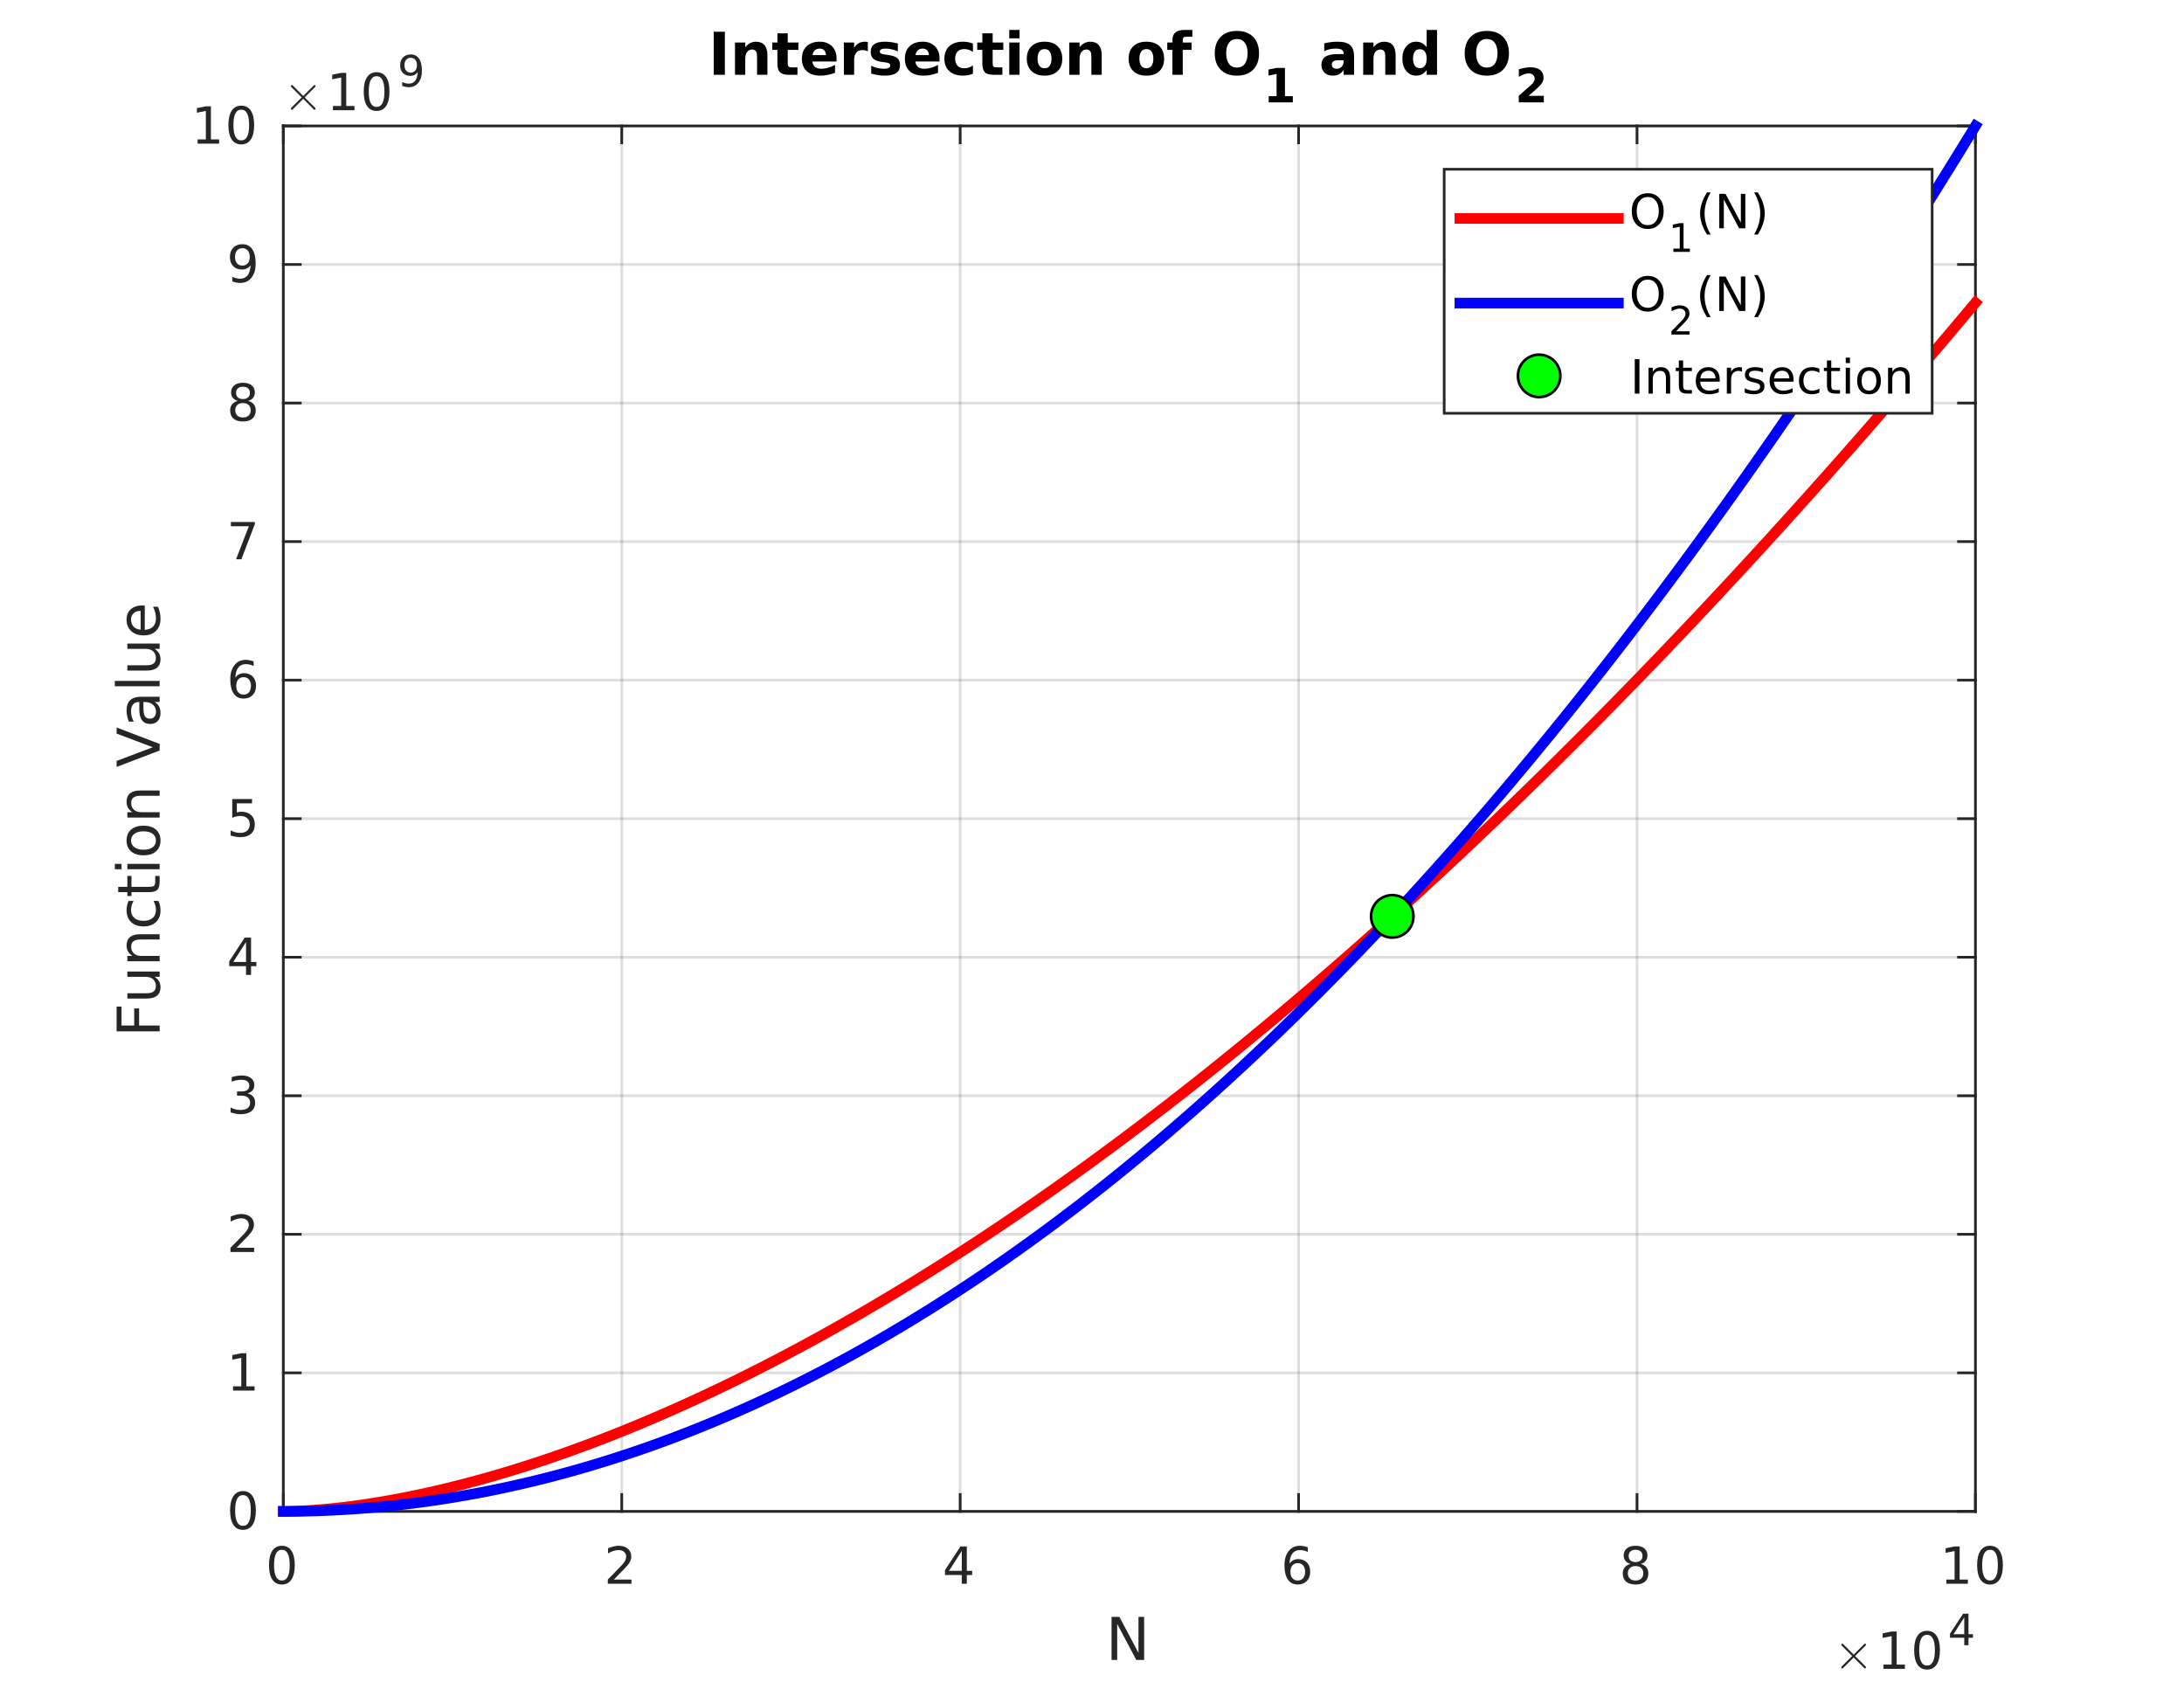 <?xml version="1.0"?>
<!DOCTYPE svg PUBLIC '-//W3C//DTD SVG 1.0//EN'
          'http://www.w3.org/TR/2001/REC-SVG-20010904/DTD/svg10.dtd'>
<svg xmlns:xlink="http://www.w3.org/1999/xlink" style="fill-opacity:1; color-rendering:auto; color-interpolation:auto; text-rendering:auto; stroke:black; stroke-linecap:square; stroke-miterlimit:10; shape-rendering:auto; stroke-opacity:1; fill:black; stroke-dasharray:none; font-weight:normal; stroke-width:1; font-family:'Dialog'; font-style:normal; stroke-linejoin:miter; font-size:12px; stroke-dashoffset:0; image-rendering:auto;" width="555" height="431" xmlns="http://www.w3.org/2000/svg"
><rect width="100%" height="100%" fill="#333333" stroke="none"/><!--Generated by the Batik Graphics2D SVG Generator--><defs id="genericDefs"
  /><g
  ><defs id="defs1"
    ><clipPath clipPathUnits="userSpaceOnUse" id="clipPath1"
      ><path d="M0 0 L555 0 L555 431 L0 431 L0 0 Z"
      /></clipPath
    ></defs
    ><g style="fill:white; stroke:white;"
    ><rect x="0" y="0" width="555" style="clip-path:url(#clipPath1); stroke:none;" height="431"
    /></g
    ><g style="fill:white; text-rendering:optimizeSpeed; color-rendering:optimizeSpeed; image-rendering:optimizeSpeed; shape-rendering:crispEdges; stroke:white; color-interpolation:sRGB;"
    ><rect x="0" width="555" height="431" y="0" style="stroke:none;"
      /><path style="stroke:none;" d="M72 384 L502 384 L502 32 L72 32 Z"
    /></g
    ><g style="stroke-linecap:butt; fill-opacity:0.149; fill:rgb(38,38,38); text-rendering:geometricPrecision; image-rendering:optimizeQuality; color-rendering:optimizeQuality; stroke-linejoin:round; stroke:rgb(38,38,38); color-interpolation:linearRGB; stroke-width:0.674; stroke-opacity:0.149;"
    ><line y2="32" style="fill:none;" x1="72" x2="72" y1="384"
      /><line y2="32" style="fill:none;" x1="158" x2="158" y1="384"
      /><line y2="32" style="fill:none;" x1="244" x2="244" y1="384"
      /><line y2="32" style="fill:none;" x1="330" x2="330" y1="384"
      /><line y2="32" style="fill:none;" x1="416" x2="416" y1="384"
      /><line y2="32" style="fill:none;" x1="502" x2="502" y1="384"
      /><line y2="384" style="fill:none;" x1="502" x2="72" y1="384"
      /><line y2="348.8" style="fill:none;" x1="502" x2="72" y1="348.8"
      /><line y2="313.6" style="fill:none;" x1="502" x2="72" y1="313.6"
      /><line y2="278.4" style="fill:none;" x1="502" x2="72" y1="278.4"
      /><line y2="243.2" style="fill:none;" x1="502" x2="72" y1="243.2"
      /><line y2="208" style="fill:none;" x1="502" x2="72" y1="208"
      /><line y2="172.8" style="fill:none;" x1="502" x2="72" y1="172.8"
      /><line y2="137.6" style="fill:none;" x1="502" x2="72" y1="137.6"
      /><line y2="102.4" style="fill:none;" x1="502" x2="72" y1="102.4"
      /><line y2="67.2" style="fill:none;" x1="502" x2="72" y1="67.2"
      /><line y2="32" style="fill:none;" x1="502" x2="72" y1="32"
      /><line x1="72" x2="502" y1="384" style="stroke-linecap:square; fill-opacity:1; fill:none; stroke-opacity:1;" y2="384"
      /><line x1="72" x2="502" y1="32" style="stroke-linecap:square; fill-opacity:1; fill:none; stroke-opacity:1;" y2="32"
      /><line x1="72" x2="72" y1="384" style="stroke-linecap:square; fill-opacity:1; fill:none; stroke-opacity:1;" y2="379.7"
      /><line x1="158" x2="158" y1="384" style="stroke-linecap:square; fill-opacity:1; fill:none; stroke-opacity:1;" y2="379.7"
      /><line x1="244" x2="244" y1="384" style="stroke-linecap:square; fill-opacity:1; fill:none; stroke-opacity:1;" y2="379.7"
      /><line x1="330" x2="330" y1="384" style="stroke-linecap:square; fill-opacity:1; fill:none; stroke-opacity:1;" y2="379.7"
      /><line x1="416" x2="416" y1="384" style="stroke-linecap:square; fill-opacity:1; fill:none; stroke-opacity:1;" y2="379.7"
      /><line x1="502" x2="502" y1="384" style="stroke-linecap:square; fill-opacity:1; fill:none; stroke-opacity:1;" y2="379.7"
      /><line x1="72" x2="72" y1="32" style="stroke-linecap:square; fill-opacity:1; fill:none; stroke-opacity:1;" y2="36.3"
      /><line x1="158" x2="158" y1="32" style="stroke-linecap:square; fill-opacity:1; fill:none; stroke-opacity:1;" y2="36.3"
      /><line x1="244" x2="244" y1="32" style="stroke-linecap:square; fill-opacity:1; fill:none; stroke-opacity:1;" y2="36.3"
      /><line x1="330" x2="330" y1="32" style="stroke-linecap:square; fill-opacity:1; fill:none; stroke-opacity:1;" y2="36.3"
      /><line x1="416" x2="416" y1="32" style="stroke-linecap:square; fill-opacity:1; fill:none; stroke-opacity:1;" y2="36.3"
      /><line x1="502" x2="502" y1="32" style="stroke-linecap:square; fill-opacity:1; fill:none; stroke-opacity:1;" y2="36.3"
    /></g
    ><g transform="translate(72,389.389)" style="font-size:13.472px; fill:rgb(38,38,38); text-rendering:geometricPrecision; image-rendering:optimizeQuality; color-rendering:optimizeQuality; font-family:'SansSerif'; stroke:rgb(38,38,38); color-interpolation:linearRGB;"
    ><path style="stroke:none;" d="M-0.375 4.359 Q-1.359 4.359 -1.859 5.336 Q-2.359 6.312 -2.359 8.266 Q-2.359 10.219 -1.859 11.195 Q-1.359 12.172 -0.375 12.172 Q0.625 12.172 1.125 11.195 Q1.625 10.219 1.625 8.266 Q1.625 6.312 1.125 5.336 Q0.625 4.359 -0.375 4.359 ZM-0.375 3.344 Q1.219 3.344 2.062 4.609 Q2.906 5.875 2.906 8.266 Q2.906 10.656 2.062 11.922 Q1.219 13.188 -0.375 13.188 Q-1.953 13.188 -2.797 11.922 Q-3.641 10.656 -3.641 8.266 Q-3.641 5.875 -2.797 4.609 Q-1.953 3.344 -0.375 3.344 Z"
    /></g
    ><g transform="translate(158,389.389)" style="font-size:13.472px; fill:rgb(38,38,38); text-rendering:geometricPrecision; image-rendering:optimizeQuality; color-rendering:optimizeQuality; font-family:'SansSerif'; stroke:rgb(38,38,38); color-interpolation:linearRGB;"
    ><path style="stroke:none;" d="M-2 11.922 L2.469 11.922 L2.469 13 L-3.547 13 L-3.547 11.922 Q-2.812 11.172 -1.555 9.898 Q-0.297 8.625 0.031 8.25 Q0.641 7.562 0.883 7.078 Q1.125 6.594 1.125 6.141 Q1.125 5.375 0.602 4.906 Q0.078 4.438 -0.781 4.438 Q-1.391 4.438 -2.055 4.641 Q-2.719 4.844 -3.484 5.281 L-3.484 3.984 Q-2.703 3.672 -2.031 3.508 Q-1.359 3.344 -0.812 3.344 Q0.672 3.344 1.547 4.086 Q2.422 4.828 2.422 6.062 Q2.422 6.641 2.203 7.164 Q1.984 7.688 1.406 8.391 Q1.25 8.578 0.398 9.461 Q-0.453 10.344 -2 11.922 Z"
    /></g
    ><g transform="translate(244,389.389)" style="font-size:13.472px; fill:rgb(38,38,38); text-rendering:geometricPrecision; image-rendering:optimizeQuality; color-rendering:optimizeQuality; font-family:'SansSerif'; stroke:rgb(38,38,38); color-interpolation:linearRGB;"
    ><path style="stroke:none;" d="M0.406 4.641 L-2.828 9.703 L0.406 9.703 L0.406 4.641 ZM0.078 3.516 L1.688 3.516 L1.688 9.703 L3.047 9.703 L3.047 10.766 L1.688 10.766 L1.688 13 L0.406 13 L0.406 10.766 L-3.859 10.766 L-3.859 9.531 L0.078 3.516 Z"
    /></g
    ><g transform="translate(330,389.389)" style="font-size:13.472px; fill:rgb(38,38,38); text-rendering:geometricPrecision; image-rendering:optimizeQuality; color-rendering:optimizeQuality; font-family:'SansSerif'; stroke:rgb(38,38,38); color-interpolation:linearRGB;"
    ><path style="stroke:none;" d="M-0.203 7.75 Q-1.078 7.75 -1.578 8.344 Q-2.078 8.938 -2.078 9.953 Q-2.078 10.984 -1.578 11.578 Q-1.078 12.172 -0.203 12.172 Q0.656 12.172 1.156 11.578 Q1.656 10.984 1.656 9.953 Q1.656 8.938 1.156 8.344 Q0.656 7.75 -0.203 7.75 ZM2.344 3.734 L2.344 4.906 Q1.859 4.672 1.367 4.555 Q0.875 4.438 0.391 4.438 Q-0.875 4.438 -1.547 5.289 Q-2.219 6.141 -2.312 7.875 Q-1.938 7.328 -1.375 7.031 Q-0.812 6.734 -0.125 6.734 Q1.297 6.734 2.125 7.602 Q2.953 8.469 2.953 9.953 Q2.953 11.422 2.086 12.305 Q1.219 13.188 -0.203 13.188 Q-1.859 13.188 -2.727 11.922 Q-3.594 10.656 -3.594 8.266 Q-3.594 6.031 -2.523 4.688 Q-1.453 3.344 0.344 3.344 Q0.812 3.344 1.305 3.445 Q1.797 3.547 2.344 3.734 Z"
    /></g
    ><g transform="translate(416,389.389)" style="font-size:13.472px; fill:rgb(38,38,38); text-rendering:geometricPrecision; image-rendering:optimizeQuality; color-rendering:optimizeQuality; font-family:'SansSerif'; stroke:rgb(38,38,38); color-interpolation:linearRGB;"
    ><path style="stroke:none;" d="M-0.375 8.5 Q-1.281 8.5 -1.805 8.992 Q-2.328 9.484 -2.328 10.328 Q-2.328 11.188 -1.805 11.68 Q-1.281 12.172 -0.375 12.172 Q0.547 12.172 1.07 11.68 Q1.594 11.188 1.594 10.328 Q1.594 9.484 1.07 8.992 Q0.547 8.5 -0.375 8.5 ZM-1.656 7.953 Q-2.469 7.75 -2.93 7.188 Q-3.391 6.625 -3.391 5.812 Q-3.391 4.672 -2.586 4.008 Q-1.781 3.344 -0.375 3.344 Q1.047 3.344 1.852 4.008 Q2.656 4.672 2.656 5.812 Q2.656 6.625 2.195 7.188 Q1.734 7.75 0.922 7.953 Q1.844 8.172 2.359 8.797 Q2.875 9.422 2.875 10.328 Q2.875 11.719 2.039 12.453 Q1.203 13.188 -0.375 13.188 Q-1.938 13.188 -2.781 12.453 Q-3.625 11.719 -3.625 10.328 Q-3.625 9.422 -3.102 8.797 Q-2.578 8.172 -1.656 7.953 ZM-2.125 5.922 Q-2.125 6.672 -1.664 7.078 Q-1.203 7.484 -0.375 7.484 Q0.453 7.484 0.922 7.078 Q1.391 6.672 1.391 5.922 Q1.391 5.188 0.922 4.773 Q0.453 4.359 -0.375 4.359 Q-1.203 4.359 -1.664 4.773 Q-2.125 5.188 -2.125 5.922 Z"
    /></g
    ><g transform="translate(502,389.389)" style="font-size:13.472px; fill:rgb(38,38,38); text-rendering:geometricPrecision; image-rendering:optimizeQuality; color-rendering:optimizeQuality; font-family:'SansSerif'; stroke:rgb(38,38,38); color-interpolation:linearRGB;"
    ><path style="stroke:none;" d="M-7.391 11.922 L-5.297 11.922 L-5.297 4.688 L-7.578 5.141 L-7.578 3.984 L-5.312 3.516 L-4.016 3.516 L-4.016 11.922 L-1.922 11.922 L-1.922 13 L-7.391 13 L-7.391 11.922 ZM3.694 4.359 Q2.71 4.359 2.21 5.336 Q1.71 6.312 1.71 8.266 Q1.71 10.219 2.21 11.195 Q2.71 12.172 3.694 12.172 Q4.694 12.172 5.194 11.195 Q5.694 10.219 5.694 8.266 Q5.694 6.312 5.194 5.336 Q4.694 4.359 3.694 4.359 ZM3.694 3.344 Q5.288 3.344 6.132 4.609 Q6.976 5.875 6.976 8.266 Q6.976 10.656 6.132 11.922 Q5.288 13.188 3.694 13.188 Q2.116 13.188 1.272 11.922 Q0.429 10.656 0.429 8.266 Q0.429 5.875 1.272 4.609 Q2.116 3.344 3.694 3.344 Z"
    /></g
    ><g transform="translate(287,407.736)" style="font-size:14.819px; fill:rgb(38,38,38); text-rendering:geometricPrecision; image-rendering:optimizeQuality; color-rendering:optimizeQuality; font-family:'SansSerif'; stroke:rgb(38,38,38); color-interpolation:linearRGB;"
    ><path style="stroke:none;" d="M-4.531 3.062 L-2.531 3.062 L2.312 12.219 L2.312 3.062 L3.75 3.062 L3.75 14 L1.75 14 L-3.094 4.859 L-3.094 14 L-4.531 14 L-4.531 3.062 Z"
    /></g
    ><g transform="translate(466,424)" style="font-size:13.472px; fill:rgb(38,38,38); text-rendering:geometricPrecision; image-rendering:optimizeQuality; color-rendering:optimizeQuality; font-family:'mwb_cmsy10'; stroke:rgb(38,38,38); color-interpolation:linearRGB;"
    ><path style="stroke:none;" d="M1.906 -0.375 Q1.906 -0.469 1.969 -0.562 L4.672 -3.25 L1.969 -5.953 Q1.906 -6.016 1.906 -6.125 Q1.906 -6.219 1.984 -6.305 Q2.062 -6.391 2.172 -6.391 Q2.266 -6.391 2.375 -6.297 L5.062 -3.609 L7.734 -6.297 Q7.844 -6.391 7.922 -6.391 Q8.031 -6.391 8.109 -6.312 Q8.188 -6.234 8.188 -6.125 Q8.188 -6.016 8.125 -5.953 L5.422 -3.25 L8.125 -0.562 Q8.188 -0.469 8.188 -0.375 Q8.188 -0.266 8.109 -0.188 Q8.031 -0.109 7.922 -0.109 Q7.828 -0.109 7.734 -0.203 L5.062 -2.891 L2.375 -0.203 Q2.266 -0.109 2.172 -0.109 Q2.062 -0.109 1.984 -0.195 Q1.906 -0.281 1.906 -0.375 Z"
    /></g
    ><g transform="translate(477,424)" style="font-size:13.472px; fill:rgb(38,38,38); text-rendering:geometricPrecision; image-rendering:optimizeQuality; color-rendering:optimizeQuality; font-family:'SansSerif'; stroke:rgb(38,38,38); color-interpolation:linearRGB;"
    ><path style="stroke:none;" d="M1.609 -1.078 L3.703 -1.078 L3.703 -8.312 L1.422 -7.859 L1.422 -9.016 L3.688 -9.484 L4.984 -9.484 L4.984 -1.078 L7.078 -1.078 L7.078 0 L1.609 0 L1.609 -1.078 ZM12.694 -8.641 Q11.71 -8.641 11.21 -7.664 Q10.71 -6.688 10.71 -4.734 Q10.71 -2.781 11.21 -1.805 Q11.71 -0.828 12.694 -0.828 Q13.694 -0.828 14.194 -1.805 Q14.694 -2.781 14.694 -4.734 Q14.694 -6.688 14.194 -7.664 Q13.694 -8.641 12.694 -8.641 ZM12.694 -9.656 Q14.288 -9.656 15.132 -8.391 Q15.976 -7.125 15.976 -4.734 Q15.976 -2.344 15.132 -1.078 Q14.288 0.188 12.694 0.188 Q11.116 0.188 10.272 -1.078 Q9.429 -2.344 9.429 -4.734 Q9.429 -7.125 10.272 -8.391 Q11.116 -9.656 12.694 -9.656 Z"
    /></g
    ><g transform="translate(495,418)" style="font-size:10.778px; fill:rgb(38,38,38); text-rendering:geometricPrecision; image-rendering:optimizeQuality; color-rendering:optimizeQuality; font-family:'SansSerif'; stroke:rgb(38,38,38); color-interpolation:linearRGB;"
    ><path style="stroke:none;" d="M4.156 -7.078 L1.422 -2.797 L4.156 -2.797 L4.156 -7.078 ZM3.875 -8.016 L5.234 -8.016 L5.234 -2.797 L6.375 -2.797 L6.375 -1.891 L5.234 -1.891 L5.234 0 L4.156 0 L4.156 -1.891 L0.531 -1.891 L0.531 -2.938 L3.875 -8.016 Z"
    /></g
    ><g style="fill:rgb(38,38,38); text-rendering:geometricPrecision; image-rendering:optimizeQuality; color-rendering:optimizeQuality; stroke-linejoin:round; stroke:rgb(38,38,38); color-interpolation:linearRGB; stroke-width:0.674;"
    ><line y2="32" style="fill:none;" x1="72" x2="72" y1="384"
      /><line y2="32" style="fill:none;" x1="502" x2="502" y1="384"
      /><line y2="384" style="fill:none;" x1="72" x2="76.3" y1="384"
      /><line y2="348.8" style="fill:none;" x1="72" x2="76.3" y1="348.8"
      /><line y2="313.6" style="fill:none;" x1="72" x2="76.3" y1="313.6"
      /><line y2="278.4" style="fill:none;" x1="72" x2="76.3" y1="278.4"
      /><line y2="243.2" style="fill:none;" x1="72" x2="76.3" y1="243.2"
      /><line y2="208" style="fill:none;" x1="72" x2="76.3" y1="208"
      /><line y2="172.8" style="fill:none;" x1="72" x2="76.3" y1="172.8"
      /><line y2="137.6" style="fill:none;" x1="72" x2="76.3" y1="137.6"
      /><line y2="102.4" style="fill:none;" x1="72" x2="76.3" y1="102.4"
      /><line y2="67.2" style="fill:none;" x1="72" x2="76.3" y1="67.2"
      /><line y2="32" style="fill:none;" x1="72" x2="76.3" y1="32"
      /><line y2="384" style="fill:none;" x1="502" x2="497.7" y1="384"
      /><line y2="348.8" style="fill:none;" x1="502" x2="497.7" y1="348.8"
      /><line y2="313.6" style="fill:none;" x1="502" x2="497.7" y1="313.6"
      /><line y2="278.4" style="fill:none;" x1="502" x2="497.7" y1="278.4"
      /><line y2="243.2" style="fill:none;" x1="502" x2="497.7" y1="243.2"
      /><line y2="208" style="fill:none;" x1="502" x2="497.7" y1="208"
      /><line y2="172.8" style="fill:none;" x1="502" x2="497.7" y1="172.8"
      /><line y2="137.6" style="fill:none;" x1="502" x2="497.7" y1="137.6"
      /><line y2="102.4" style="fill:none;" x1="502" x2="497.7" y1="102.4"
      /><line y2="67.2" style="fill:none;" x1="502" x2="497.7" y1="67.2"
      /><line y2="32" style="fill:none;" x1="502" x2="497.7" y1="32"
    /></g
    ><g transform="translate(66.611,384)" style="font-size:13.472px; fill:rgb(38,38,38); text-rendering:geometricPrecision; image-rendering:optimizeQuality; color-rendering:optimizeQuality; font-family:'SansSerif'; stroke:rgb(38,38,38); color-interpolation:linearRGB;"
    ><path style="stroke:none;" d="M-4.875 -4.141 Q-5.859 -4.141 -6.359 -3.164 Q-6.859 -2.188 -6.859 -0.234 Q-6.859 1.719 -6.359 2.695 Q-5.859 3.672 -4.875 3.672 Q-3.875 3.672 -3.375 2.695 Q-2.875 1.719 -2.875 -0.234 Q-2.875 -2.188 -3.375 -3.164 Q-3.875 -4.141 -4.875 -4.141 ZM-4.875 -5.156 Q-3.281 -5.156 -2.438 -3.891 Q-1.594 -2.625 -1.594 -0.234 Q-1.594 2.156 -2.438 3.422 Q-3.281 4.688 -4.875 4.688 Q-6.453 4.688 -7.297 3.422 Q-8.141 2.156 -8.141 -0.234 Q-8.141 -2.625 -7.297 -3.891 Q-6.453 -5.156 -4.875 -5.156 Z"
    /></g
    ><g transform="translate(66.611,348.8)" style="font-size:13.472px; fill:rgb(38,38,38); text-rendering:geometricPrecision; image-rendering:optimizeQuality; color-rendering:optimizeQuality; font-family:'SansSerif'; stroke:rgb(38,38,38); color-interpolation:linearRGB;"
    ><path style="stroke:none;" d="M-7.391 3.422 L-5.297 3.422 L-5.297 -3.812 L-7.578 -3.359 L-7.578 -4.516 L-5.312 -4.984 L-4.016 -4.984 L-4.016 3.422 L-1.922 3.422 L-1.922 4.5 L-7.391 4.5 L-7.391 3.422 Z"
    /></g
    ><g transform="translate(66.611,313.6)" style="font-size:13.472px; fill:rgb(38,38,38); text-rendering:geometricPrecision; image-rendering:optimizeQuality; color-rendering:optimizeQuality; font-family:'SansSerif'; stroke:rgb(38,38,38); color-interpolation:linearRGB;"
    ><path style="stroke:none;" d="M-6.5 3.422 L-2.031 3.422 L-2.031 4.5 L-8.047 4.5 L-8.047 3.422 Q-7.312 2.672 -6.055 1.398 Q-4.797 0.125 -4.469 -0.25 Q-3.859 -0.938 -3.617 -1.422 Q-3.375 -1.906 -3.375 -2.359 Q-3.375 -3.125 -3.898 -3.594 Q-4.422 -4.062 -5.281 -4.062 Q-5.891 -4.062 -6.555 -3.859 Q-7.219 -3.656 -7.984 -3.219 L-7.984 -4.516 Q-7.203 -4.828 -6.531 -4.992 Q-5.859 -5.156 -5.312 -5.156 Q-3.828 -5.156 -2.953 -4.414 Q-2.078 -3.672 -2.078 -2.438 Q-2.078 -1.859 -2.297 -1.336 Q-2.516 -0.812 -3.094 -0.109 Q-3.25 0.078 -4.102 0.961 Q-4.953 1.844 -6.5 3.422 Z"
    /></g
    ><g transform="translate(66.611,278.4)" style="font-size:13.472px; fill:rgb(38,38,38); text-rendering:geometricPrecision; image-rendering:optimizeQuality; color-rendering:optimizeQuality; font-family:'SansSerif'; stroke:rgb(38,38,38); color-interpolation:linearRGB;"
    ><path style="stroke:none;" d="M-3.719 -0.609 Q-2.797 -0.406 -2.281 0.211 Q-1.766 0.828 -1.766 1.75 Q-1.766 3.141 -2.734 3.914 Q-3.703 4.688 -5.484 4.688 Q-6.078 4.688 -6.711 4.57 Q-7.344 4.453 -8.016 4.219 L-8.016 2.969 Q-7.469 3.281 -6.836 3.445 Q-6.203 3.609 -5.516 3.609 Q-4.312 3.609 -3.68 3.133 Q-3.047 2.656 -3.047 1.75 Q-3.047 0.906 -3.633 0.438 Q-4.219 -0.031 -5.266 -0.031 L-6.375 -0.031 L-6.375 -1.094 L-5.219 -1.094 Q-4.266 -1.094 -3.766 -1.469 Q-3.266 -1.844 -3.266 -2.562 Q-3.266 -3.281 -3.781 -3.672 Q-4.297 -4.062 -5.266 -4.062 Q-5.797 -4.062 -6.398 -3.953 Q-7 -3.844 -7.719 -3.594 L-7.719 -4.75 Q-7 -4.953 -6.359 -5.055 Q-5.719 -5.156 -5.156 -5.156 Q-3.688 -5.156 -2.836 -4.492 Q-1.984 -3.828 -1.984 -2.688 Q-1.984 -1.906 -2.438 -1.359 Q-2.891 -0.812 -3.719 -0.609 Z"
    /></g
    ><g transform="translate(66.611,243.2)" style="font-size:13.472px; fill:rgb(38,38,38); text-rendering:geometricPrecision; image-rendering:optimizeQuality; color-rendering:optimizeQuality; font-family:'SansSerif'; stroke:rgb(38,38,38); color-interpolation:linearRGB;"
    ><path style="stroke:none;" d="M-4.094 -3.859 L-7.328 1.203 L-4.094 1.203 L-4.094 -3.859 ZM-4.422 -4.984 L-2.812 -4.984 L-2.812 1.203 L-1.453 1.203 L-1.453 2.266 L-2.812 2.266 L-2.812 4.5 L-4.094 4.5 L-4.094 2.266 L-8.359 2.266 L-8.359 1.031 L-4.422 -4.984 Z"
    /></g
    ><g transform="translate(66.611,208)" style="font-size:13.472px; fill:rgb(38,38,38); text-rendering:geometricPrecision; image-rendering:optimizeQuality; color-rendering:optimizeQuality; font-family:'SansSerif'; stroke:rgb(38,38,38); color-interpolation:linearRGB;"
    ><path style="stroke:none;" d="M-7.594 -4.984 L-2.562 -4.984 L-2.562 -3.891 L-6.422 -3.891 L-6.422 -1.578 Q-6.141 -1.672 -5.859 -1.719 Q-5.578 -1.766 -5.312 -1.766 Q-3.719 -1.766 -2.789 -0.898 Q-1.859 -0.031 -1.859 1.453 Q-1.859 2.984 -2.812 3.836 Q-3.766 4.688 -5.5 4.688 Q-6.094 4.688 -6.719 4.586 Q-7.344 4.484 -8 4.281 L-8 2.984 Q-7.422 3.297 -6.812 3.453 Q-6.203 3.609 -5.531 3.609 Q-4.422 3.609 -3.781 3.031 Q-3.141 2.453 -3.141 1.453 Q-3.141 0.469 -3.781 -0.109 Q-4.422 -0.688 -5.531 -0.688 Q-6.047 -0.688 -6.555 -0.57 Q-7.062 -0.453 -7.594 -0.219 L-7.594 -4.984 Z"
    /></g
    ><g transform="translate(66.611,172.8)" style="font-size:13.472px; fill:rgb(38,38,38); text-rendering:geometricPrecision; image-rendering:optimizeQuality; color-rendering:optimizeQuality; font-family:'SansSerif'; stroke:rgb(38,38,38); color-interpolation:linearRGB;"
    ><path style="stroke:none;" d="M-4.703 -0.75 Q-5.578 -0.75 -6.078 -0.156 Q-6.578 0.438 -6.578 1.453 Q-6.578 2.484 -6.078 3.078 Q-5.578 3.672 -4.703 3.672 Q-3.844 3.672 -3.344 3.078 Q-2.844 2.484 -2.844 1.453 Q-2.844 0.438 -3.344 -0.156 Q-3.844 -0.75 -4.703 -0.75 ZM-2.156 -4.766 L-2.156 -3.594 Q-2.641 -3.828 -3.133 -3.945 Q-3.625 -4.062 -4.109 -4.062 Q-5.375 -4.062 -6.047 -3.211 Q-6.719 -2.359 -6.812 -0.625 Q-6.438 -1.172 -5.875 -1.469 Q-5.312 -1.766 -4.625 -1.766 Q-3.203 -1.766 -2.375 -0.898 Q-1.547 -0.031 -1.547 1.453 Q-1.547 2.922 -2.414 3.805 Q-3.281 4.688 -4.703 4.688 Q-6.359 4.688 -7.227 3.422 Q-8.094 2.156 -8.094 -0.234 Q-8.094 -2.469 -7.023 -3.812 Q-5.953 -5.156 -4.156 -5.156 Q-3.688 -5.156 -3.195 -5.055 Q-2.703 -4.953 -2.156 -4.766 Z"
    /></g
    ><g transform="translate(66.611,137.6)" style="font-size:13.472px; fill:rgb(38,38,38); text-rendering:geometricPrecision; image-rendering:optimizeQuality; color-rendering:optimizeQuality; font-family:'SansSerif'; stroke:rgb(38,38,38); color-interpolation:linearRGB;"
    ><path style="stroke:none;" d="M-7.938 -4.984 L-1.844 -4.984 L-1.844 -4.438 L-5.281 4.5 L-6.625 4.5 L-3.375 -3.891 L-7.938 -3.891 L-7.938 -4.984 Z"
    /></g
    ><g transform="translate(66.611,102.4)" style="font-size:13.472px; fill:rgb(38,38,38); text-rendering:geometricPrecision; image-rendering:optimizeQuality; color-rendering:optimizeQuality; font-family:'SansSerif'; stroke:rgb(38,38,38); color-interpolation:linearRGB;"
    ><path style="stroke:none;" d="M-4.875 0 Q-5.781 0 -6.305 0.492 Q-6.828 0.984 -6.828 1.828 Q-6.828 2.688 -6.305 3.18 Q-5.781 3.672 -4.875 3.672 Q-3.953 3.672 -3.43 3.18 Q-2.906 2.688 -2.906 1.828 Q-2.906 0.984 -3.43 0.492 Q-3.953 0 -4.875 0 ZM-6.156 -0.547 Q-6.969 -0.75 -7.43 -1.312 Q-7.891 -1.875 -7.891 -2.688 Q-7.891 -3.828 -7.086 -4.492 Q-6.281 -5.156 -4.875 -5.156 Q-3.453 -5.156 -2.648 -4.492 Q-1.844 -3.828 -1.844 -2.688 Q-1.844 -1.875 -2.305 -1.312 Q-2.766 -0.75 -3.578 -0.547 Q-2.656 -0.328 -2.141 0.297 Q-1.625 0.922 -1.625 1.828 Q-1.625 3.219 -2.461 3.953 Q-3.297 4.688 -4.875 4.688 Q-6.438 4.688 -7.281 3.953 Q-8.125 3.219 -8.125 1.828 Q-8.125 0.922 -7.602 0.297 Q-7.078 -0.328 -6.156 -0.547 ZM-6.625 -2.578 Q-6.625 -1.828 -6.164 -1.422 Q-5.703 -1.016 -4.875 -1.016 Q-4.047 -1.016 -3.578 -1.422 Q-3.109 -1.828 -3.109 -2.578 Q-3.109 -3.312 -3.578 -3.727 Q-4.047 -4.141 -4.875 -4.141 Q-5.703 -4.141 -6.164 -3.727 Q-6.625 -3.312 -6.625 -2.578 Z"
    /></g
    ><g transform="translate(66.611,67.2)" style="font-size:13.472px; fill:rgb(38,38,38); text-rendering:geometricPrecision; image-rendering:optimizeQuality; color-rendering:optimizeQuality; font-family:'SansSerif'; stroke:rgb(38,38,38); color-interpolation:linearRGB;"
    ><path style="stroke:none;" d="M-7.578 4.297 L-7.578 3.141 Q-7.094 3.359 -6.594 3.484 Q-6.094 3.609 -5.625 3.609 Q-4.359 3.609 -3.688 2.75 Q-3.016 1.891 -2.922 0.156 Q-3.281 0.703 -3.852 0.992 Q-4.422 1.281 -5.109 1.281 Q-6.531 1.281 -7.359 0.422 Q-8.188 -0.438 -8.188 -1.922 Q-8.188 -3.391 -7.32 -4.273 Q-6.453 -5.156 -5.016 -5.156 Q-3.375 -5.156 -2.508 -3.891 Q-1.641 -2.625 -1.641 -0.234 Q-1.641 2.016 -2.703 3.352 Q-3.766 4.688 -5.562 4.688 Q-6.047 4.688 -6.539 4.594 Q-7.031 4.5 -7.578 4.297 ZM-5.016 0.281 Q-4.156 0.281 -3.648 -0.305 Q-3.141 -0.891 -3.141 -1.922 Q-3.141 -2.953 -3.648 -3.547 Q-4.156 -4.141 -5.016 -4.141 Q-5.891 -4.141 -6.391 -3.547 Q-6.891 -2.953 -6.891 -1.922 Q-6.891 -0.891 -6.391 -0.305 Q-5.891 0.281 -5.016 0.281 Z"
    /></g
    ><g transform="translate(66.611,32)" style="font-size:13.472px; fill:rgb(38,38,38); text-rendering:geometricPrecision; image-rendering:optimizeQuality; color-rendering:optimizeQuality; font-family:'SansSerif'; stroke:rgb(38,38,38); color-interpolation:linearRGB;"
    ><path style="stroke:none;" d="M-16.391 3.422 L-14.297 3.422 L-14.297 -3.812 L-16.578 -3.359 L-16.578 -4.516 L-14.312 -4.984 L-13.016 -4.984 L-13.016 3.422 L-10.922 3.422 L-10.922 4.5 L-16.391 4.5 L-16.391 3.422 ZM-5.306 -4.141 Q-6.29 -4.141 -6.79 -3.164 Q-7.29 -2.188 -7.29 -0.234 Q-7.29 1.719 -6.79 2.695 Q-6.29 3.672 -5.306 3.672 Q-4.306 3.672 -3.806 2.695 Q-3.306 1.719 -3.306 -0.234 Q-3.306 -2.188 -3.806 -3.164 Q-4.306 -4.141 -5.306 -4.141 ZM-5.306 -5.156 Q-3.712 -5.156 -2.868 -3.891 Q-2.025 -2.625 -2.025 -0.234 Q-2.025 2.156 -2.868 3.422 Q-3.712 4.688 -5.306 4.688 Q-6.884 4.688 -7.728 3.422 Q-8.571 2.156 -8.571 -0.234 Q-8.571 -2.625 -7.728 -3.891 Q-6.884 -5.156 -5.306 -5.156 Z"
    /></g
    ><g transform="translate(44.569,208) rotate(-90)" style="font-size:14.819px; fill:rgb(38,38,38); text-rendering:geometricPrecision; image-rendering:optimizeQuality; color-rendering:optimizeQuality; font-family:'SansSerif'; stroke:rgb(38,38,38); color-interpolation:linearRGB;"
    ><path style="stroke:none;" d="M-54.031 -14.938 L-47.75 -14.938 L-47.75 -13.688 L-52.547 -13.688 L-52.547 -10.469 L-48.219 -10.469 L-48.219 -9.219 L-52.547 -9.219 L-52.547 -4 L-54.031 -4 L-54.031 -14.938 ZM-45.699 -7.234 L-45.699 -12.203 L-44.355 -12.203 L-44.355 -7.281 Q-44.355 -6.125 -43.902 -5.539 Q-43.449 -4.953 -42.542 -4.953 Q-41.449 -4.953 -40.816 -5.648 Q-40.183 -6.344 -40.183 -7.547 L-40.183 -12.203 L-38.839 -12.203 L-38.839 -4 L-40.183 -4 L-40.183 -5.266 Q-40.667 -4.516 -41.316 -4.148 Q-41.964 -3.781 -42.824 -3.781 Q-44.245 -3.781 -44.972 -4.664 Q-45.699 -5.547 -45.699 -7.234 ZM-29.358 -8.953 L-29.358 -4 L-30.701 -4 L-30.701 -8.906 Q-30.701 -10.078 -31.154 -10.656 Q-31.608 -11.234 -32.529 -11.234 Q-33.608 -11.234 -34.24 -10.539 Q-34.873 -9.844 -34.873 -8.641 L-34.873 -4 L-36.233 -4 L-36.233 -12.203 L-34.873 -12.203 L-34.873 -10.922 Q-34.389 -11.672 -33.733 -12.039 Q-33.076 -12.406 -32.217 -12.406 Q-30.811 -12.406 -30.084 -11.531 Q-29.358 -10.656 -29.358 -8.953 ZM-20.891 -11.891 L-20.891 -10.625 Q-21.454 -10.938 -22.032 -11.102 Q-22.61 -11.266 -23.188 -11.266 Q-24.501 -11.266 -25.227 -10.43 Q-25.954 -9.594 -25.954 -8.094 Q-25.954 -6.594 -25.227 -5.766 Q-24.501 -4.938 -23.188 -4.938 Q-22.61 -4.938 -22.032 -5.094 Q-21.454 -5.25 -20.891 -5.562 L-20.891 -4.312 Q-21.454 -4.047 -22.055 -3.914 Q-22.657 -3.781 -23.345 -3.781 Q-25.188 -3.781 -26.282 -4.945 Q-27.376 -6.109 -27.376 -8.094 Q-27.376 -10.094 -26.274 -11.25 Q-25.173 -12.406 -23.251 -12.406 Q-22.626 -12.406 -22.032 -12.273 Q-21.438 -12.141 -20.891 -11.891 ZM-17.31 -14.531 L-17.31 -12.203 L-14.544 -12.203 L-14.544 -11.156 L-17.31 -11.156 L-17.31 -6.703 Q-17.31 -5.703 -17.037 -5.414 Q-16.763 -5.125 -15.919 -5.125 L-14.544 -5.125 L-14.544 -4 L-15.919 -4 Q-17.482 -4 -18.076 -4.586 Q-18.669 -5.172 -18.669 -6.703 L-18.669 -11.156 L-19.654 -11.156 L-19.654 -12.203 L-18.669 -12.203 L-18.669 -14.531 L-17.31 -14.531 ZM-12.846 -12.203 L-11.486 -12.203 L-11.486 -4 L-12.846 -4 L-12.846 -12.203 ZM-12.846 -15.391 L-11.486 -15.391 L-11.486 -13.688 L-12.846 -13.688 L-12.846 -15.391 ZM-5.543 -11.266 Q-6.621 -11.266 -7.254 -10.414 Q-7.887 -9.562 -7.887 -8.094 Q-7.887 -6.625 -7.262 -5.781 Q-6.637 -4.938 -5.543 -4.938 Q-4.465 -4.938 -3.84 -5.781 Q-3.215 -6.625 -3.215 -8.094 Q-3.215 -9.547 -3.84 -10.406 Q-4.465 -11.266 -5.543 -11.266 ZM-5.543 -12.406 Q-3.793 -12.406 -2.785 -11.258 Q-1.777 -10.109 -1.777 -8.094 Q-1.777 -6.078 -2.785 -4.93 Q-3.793 -3.781 -5.543 -3.781 Q-7.309 -3.781 -8.309 -4.93 Q-9.309 -6.078 -9.309 -8.094 Q-9.309 -10.109 -8.309 -11.258 Q-7.309 -12.406 -5.543 -12.406 ZM7.16 -8.953 L7.16 -4 L5.816 -4 L5.816 -8.906 Q5.816 -10.078 5.363 -10.656 Q4.91 -11.234 3.988 -11.234 Q2.91 -11.234 2.277 -10.539 Q1.645 -9.844 1.645 -8.641 L1.645 -4 L0.285 -4 L0.285 -12.203 L1.645 -12.203 L1.645 -10.922 Q2.129 -11.672 2.785 -12.039 Q3.441 -12.406 4.301 -12.406 Q5.707 -12.406 6.434 -11.531 Q7.16 -10.656 7.16 -8.953 ZM17.319 -4 L13.147 -14.938 L14.678 -14.938 L18.147 -5.734 L21.616 -14.938 L23.163 -14.938 L18.991 -4 L17.319 -4 ZM28.296 -8.125 Q26.671 -8.125 26.038 -7.75 Q25.405 -7.375 25.405 -6.469 Q25.405 -5.766 25.874 -5.344 Q26.343 -4.922 27.155 -4.922 Q28.28 -4.922 28.96 -5.711 Q29.64 -6.5 29.64 -7.828 L29.64 -8.125 L28.296 -8.125 ZM30.983 -8.688 L30.983 -4 L29.64 -4 L29.64 -5.25 Q29.171 -4.5 28.483 -4.141 Q27.796 -3.781 26.796 -3.781 Q25.546 -3.781 24.804 -4.492 Q24.061 -5.203 24.061 -6.391 Q24.061 -7.766 24.983 -8.469 Q25.905 -9.172 27.749 -9.172 L29.64 -9.172 L29.64 -9.312 Q29.64 -10.234 29.03 -10.75 Q28.421 -11.266 27.311 -11.266 Q26.608 -11.266 25.936 -11.094 Q25.265 -10.922 24.655 -10.578 L24.655 -11.828 Q25.39 -12.109 26.093 -12.258 Q26.796 -12.406 27.452 -12.406 Q29.233 -12.406 30.108 -11.484 Q30.983 -10.562 30.983 -8.688 ZM33.639 -15.391 L34.998 -15.391 L34.998 -4 L33.639 -4 L33.639 -15.391 ZM37.629 -7.234 L37.629 -12.203 L38.973 -12.203 L38.973 -7.281 Q38.973 -6.125 39.426 -5.539 Q39.879 -4.953 40.785 -4.953 Q41.879 -4.953 42.512 -5.648 Q43.145 -6.344 43.145 -7.547 L43.145 -12.203 L44.488 -12.203 L44.488 -4 L43.145 -4 L43.145 -5.266 Q42.66 -4.516 42.012 -4.148 Q41.363 -3.781 40.504 -3.781 Q39.082 -3.781 38.355 -4.664 Q37.629 -5.547 37.629 -7.234 ZM54.173 -8.438 L54.173 -7.781 L47.97 -7.781 Q48.064 -6.391 48.814 -5.664 Q49.564 -4.938 50.892 -4.938 Q51.673 -4.938 52.4 -5.125 Q53.126 -5.312 53.845 -5.688 L53.845 -4.422 Q53.126 -4.109 52.361 -3.945 Q51.595 -3.781 50.814 -3.781 Q48.861 -3.781 47.712 -4.93 Q46.564 -6.078 46.564 -8.016 Q46.564 -10.031 47.65 -11.219 Q48.736 -12.406 50.579 -12.406 Q52.236 -12.406 53.204 -11.336 Q54.173 -10.266 54.173 -8.438 ZM52.814 -8.828 Q52.798 -9.938 52.197 -10.602 Q51.595 -11.266 50.595 -11.266 Q49.47 -11.266 48.79 -10.625 Q48.111 -9.984 48.017 -8.828 L52.814 -8.828 Z"
    /></g
    ><g transform="translate(72,28)" style="font-size:13.472px; fill:rgb(38,38,38); text-rendering:geometricPrecision; image-rendering:optimizeQuality; color-rendering:optimizeQuality; font-family:'mwb_cmsy10'; stroke:rgb(38,38,38); color-interpolation:linearRGB;"
    ><path style="stroke:none;" d="M1.906 -0.375 Q1.906 -0.469 1.969 -0.562 L4.672 -3.25 L1.969 -5.953 Q1.906 -6.016 1.906 -6.125 Q1.906 -6.219 1.984 -6.305 Q2.062 -6.391 2.172 -6.391 Q2.266 -6.391 2.375 -6.297 L5.062 -3.609 L7.734 -6.297 Q7.844 -6.391 7.922 -6.391 Q8.031 -6.391 8.109 -6.312 Q8.188 -6.234 8.188 -6.125 Q8.188 -6.016 8.125 -5.953 L5.422 -3.25 L8.125 -0.562 Q8.188 -0.469 8.188 -0.375 Q8.188 -0.266 8.109 -0.188 Q8.031 -0.109 7.922 -0.109 Q7.828 -0.109 7.734 -0.203 L5.062 -2.891 L2.375 -0.203 Q2.266 -0.109 2.172 -0.109 Q2.062 -0.109 1.984 -0.195 Q1.906 -0.281 1.906 -0.375 Z"
    /></g
    ><g transform="translate(83,28)" style="font-size:13.472px; fill:rgb(38,38,38); text-rendering:geometricPrecision; image-rendering:optimizeQuality; color-rendering:optimizeQuality; font-family:'SansSerif'; stroke:rgb(38,38,38); color-interpolation:linearRGB;"
    ><path style="stroke:none;" d="M1.609 -1.078 L3.703 -1.078 L3.703 -8.312 L1.422 -7.859 L1.422 -9.016 L3.688 -9.484 L4.984 -9.484 L4.984 -1.078 L7.078 -1.078 L7.078 0 L1.609 0 L1.609 -1.078 ZM12.694 -8.641 Q11.71 -8.641 11.21 -7.664 Q10.71 -6.688 10.71 -4.734 Q10.71 -2.781 11.21 -1.805 Q11.71 -0.828 12.694 -0.828 Q13.694 -0.828 14.194 -1.805 Q14.694 -2.781 14.694 -4.734 Q14.694 -6.688 14.194 -7.664 Q13.694 -8.641 12.694 -8.641 ZM12.694 -9.656 Q14.288 -9.656 15.132 -8.391 Q15.976 -7.125 15.976 -4.734 Q15.976 -2.344 15.132 -1.078 Q14.288 0.188 12.694 0.188 Q11.116 0.188 10.272 -1.078 Q9.429 -2.344 9.429 -4.734 Q9.429 -7.125 10.272 -8.391 Q11.116 -9.656 12.694 -9.656 Z"
    /></g
    ><g transform="translate(101,22)" style="font-size:10.778px; fill:rgb(38,38,38); text-rendering:geometricPrecision; image-rendering:optimizeQuality; color-rendering:optimizeQuality; font-family:'SansSerif'; stroke:rgb(38,38,38); color-interpolation:linearRGB;"
    ><path style="stroke:none;" d="M1.203 -0.172 L1.203 -1.156 Q1.609 -0.969 2.031 -0.859 Q2.453 -0.75 2.859 -0.75 Q3.938 -0.75 4.5 -1.477 Q5.062 -2.203 5.141 -3.672 Q4.828 -3.219 4.352 -2.969 Q3.875 -2.719 3.297 -2.719 Q2.094 -2.719 1.391 -3.445 Q0.688 -4.172 0.688 -5.438 Q0.688 -6.672 1.422 -7.422 Q2.156 -8.172 3.375 -8.172 Q4.766 -8.172 5.492 -7.102 Q6.219 -6.031 6.219 -4 Q6.219 -2.109 5.32 -0.977 Q4.422 0.156 2.906 0.156 Q2.5 0.156 2.078 0.078 Q1.656 0 1.203 -0.172 ZM3.375 -3.562 Q4.094 -3.562 4.523 -4.062 Q4.953 -4.562 4.953 -5.438 Q4.953 -6.297 4.523 -6.805 Q4.094 -7.312 3.375 -7.312 Q2.641 -7.312 2.211 -6.805 Q1.781 -6.297 1.781 -5.438 Q1.781 -4.562 2.211 -4.062 Q2.641 -3.562 3.375 -3.562 Z"
    /></g
    ><g transform="translate(180,19)" style="font-size:14.819px; text-rendering:geometricPrecision; image-rendering:optimizeQuality; color-rendering:optimizeQuality; font-family:'SansSerif'; color-interpolation:linearRGB; font-weight:bold;"
    ><path style="stroke:none;" d="M1.375 -10.938 L4.203 -10.938 L4.203 0 L1.375 0 L1.375 -10.938 ZM15.011 -5 L15.011 0 L12.386 0 L12.386 -0.812 L12.386 -3.828 Q12.386 -4.891 12.339 -5.289 Q12.293 -5.688 12.168 -5.875 Q12.011 -6.141 11.754 -6.281 Q11.496 -6.422 11.152 -6.422 Q10.324 -6.422 9.855 -5.789 Q9.386 -5.156 9.386 -4.031 L9.386 0 L6.777 0 L6.777 -8.203 L9.386 -8.203 L9.386 -7 Q9.98 -7.719 10.652 -8.062 Q11.324 -8.406 12.121 -8.406 Q13.543 -8.406 14.277 -7.531 Q15.011 -6.656 15.011 -5 ZM20.181 -10.531 L20.181 -8.203 L22.885 -8.203 L22.885 -6.328 L20.181 -6.328 L20.181 -2.844 Q20.181 -2.281 20.408 -2.078 Q20.635 -1.875 21.306 -1.875 L22.65 -1.875 L22.65 0 L20.4 0 Q18.853 0 18.205 -0.648 Q17.556 -1.297 17.556 -2.844 L17.556 -6.328 L16.26 -6.328 L16.26 -8.203 L17.556 -8.203 L17.556 -10.531 L20.181 -10.531 ZM32.59 -4.125 L32.59 -3.375 L26.45 -3.375 Q26.544 -2.453 27.122 -1.992 Q27.7 -1.531 28.715 -1.531 Q29.544 -1.531 30.411 -1.773 Q31.278 -2.016 32.2 -2.516 L32.2 -0.5 Q31.262 -0.141 30.333 0.039 Q29.403 0.219 28.481 0.219 Q26.247 0.219 25.012 -0.914 Q23.778 -2.047 23.778 -4.094 Q23.778 -6.094 24.989 -7.25 Q26.2 -8.406 28.325 -8.406 Q30.262 -8.406 31.426 -7.242 Q32.59 -6.078 32.59 -4.125 ZM29.887 -5 Q29.887 -5.75 29.45 -6.203 Q29.012 -6.656 28.309 -6.656 Q27.559 -6.656 27.083 -6.227 Q26.606 -5.797 26.481 -5 L29.887 -5 ZM40.543 -5.969 Q40.199 -6.125 39.855 -6.203 Q39.512 -6.281 39.168 -6.281 Q38.152 -6.281 37.605 -5.633 Q37.059 -4.984 37.059 -3.781 L37.059 0 L34.449 0 L34.449 -8.203 L37.059 -8.203 L37.059 -6.859 Q37.574 -7.656 38.23 -8.031 Q38.887 -8.406 39.793 -8.406 Q39.934 -8.406 40.082 -8.391 Q40.23 -8.375 40.527 -8.344 L40.543 -5.969 ZM48.16 -7.953 L48.16 -5.953 Q47.317 -6.312 46.535 -6.484 Q45.754 -6.656 45.051 -6.656 Q44.301 -6.656 43.942 -6.469 Q43.582 -6.281 43.582 -5.891 Q43.582 -5.578 43.856 -5.414 Q44.129 -5.25 44.832 -5.156 L45.301 -5.094 Q47.317 -4.844 48.012 -4.258 Q48.707 -3.672 48.707 -2.422 Q48.707 -1.109 47.739 -0.445 Q46.77 0.219 44.848 0.219 Q44.035 0.219 43.168 0.086 Q42.301 -0.047 41.395 -0.297 L41.395 -2.297 Q42.176 -1.906 42.996 -1.719 Q43.817 -1.531 44.676 -1.531 Q45.442 -1.531 45.832 -1.742 Q46.223 -1.953 46.223 -2.375 Q46.223 -2.719 45.949 -2.891 Q45.676 -3.062 44.879 -3.172 L44.426 -3.219 Q42.676 -3.438 41.973 -4.031 Q41.27 -4.625 41.27 -5.844 Q41.27 -7.141 42.16 -7.773 Q43.051 -8.406 44.895 -8.406 Q45.629 -8.406 46.426 -8.297 Q47.223 -8.188 48.16 -7.953 ZM58.758 -4.125 L58.758 -3.375 L52.618 -3.375 Q52.711 -2.453 53.289 -1.992 Q53.868 -1.531 54.883 -1.531 Q55.711 -1.531 56.578 -1.773 Q57.446 -2.016 58.368 -2.516 L58.368 -0.5 Q57.43 -0.141 56.5 0.039 Q55.571 0.219 54.649 0.219 Q52.414 0.219 51.18 -0.914 Q49.946 -2.047 49.946 -4.094 Q49.946 -6.094 51.157 -7.25 Q52.368 -8.406 54.493 -8.406 Q56.43 -8.406 57.594 -7.242 Q58.758 -6.078 58.758 -4.125 ZM56.055 -5 Q56.055 -5.75 55.618 -6.203 Q55.18 -6.656 54.477 -6.656 Q53.727 -6.656 53.25 -6.227 Q52.774 -5.797 52.649 -5 L56.055 -5 ZM67.242 -7.953 L67.242 -5.812 Q66.711 -6.172 66.172 -6.352 Q65.632 -6.531 65.054 -6.531 Q63.945 -6.531 63.336 -5.891 Q62.726 -5.25 62.726 -4.094 Q62.726 -2.938 63.336 -2.297 Q63.945 -1.656 65.054 -1.656 Q65.664 -1.656 66.218 -1.844 Q66.773 -2.031 67.242 -2.391 L67.242 -0.234 Q66.617 -0.016 65.984 0.102 Q65.351 0.219 64.726 0.219 Q62.508 0.219 61.25 -0.922 Q59.992 -2.062 59.992 -4.094 Q59.992 -6.125 61.25 -7.266 Q62.508 -8.406 64.726 -8.406 Q65.367 -8.406 65.992 -8.289 Q66.617 -8.172 67.242 -7.953 ZM72.257 -10.531 L72.257 -8.203 L74.96 -8.203 L74.96 -6.328 L72.257 -6.328 L72.257 -2.844 Q72.257 -2.281 72.483 -2.078 Q72.71 -1.875 73.382 -1.875 L74.725 -1.875 L74.725 0 L72.475 0 Q70.929 0 70.28 -0.648 Q69.632 -1.297 69.632 -2.844 L69.632 -6.328 L68.335 -6.328 L68.335 -8.203 L69.632 -8.203 L69.632 -10.531 L72.257 -10.531 ZM76.478 -8.203 L79.088 -8.203 L79.088 0 L76.478 0 L76.478 -8.203 ZM76.478 -11.391 L79.088 -11.391 L79.088 -9.266 L76.478 -9.266 L76.478 -11.391 ZM85.446 -6.531 Q84.587 -6.531 84.126 -5.906 Q83.665 -5.281 83.665 -4.094 Q83.665 -2.922 84.126 -2.289 Q84.587 -1.656 85.446 -1.656 Q86.305 -1.656 86.759 -2.289 Q87.212 -2.922 87.212 -4.094 Q87.212 -5.281 86.759 -5.906 Q86.305 -6.531 85.446 -6.531 ZM85.446 -8.406 Q87.571 -8.406 88.759 -7.258 Q89.946 -6.109 89.946 -4.094 Q89.946 -2.078 88.759 -0.93 Q87.571 0.219 85.446 0.219 Q83.337 0.219 82.134 -0.93 Q80.93 -2.078 80.93 -4.094 Q80.93 -6.109 82.134 -7.258 Q83.337 -8.406 85.446 -8.406 ZM99.966 -5 L99.966 0 L97.341 0 L97.341 -0.812 L97.341 -3.828 Q97.341 -4.891 97.294 -5.289 Q97.247 -5.688 97.122 -5.875 Q96.966 -6.141 96.708 -6.281 Q96.451 -6.422 96.107 -6.422 Q95.279 -6.422 94.81 -5.789 Q94.341 -5.156 94.341 -4.031 L94.341 0 L91.732 0 L91.732 -8.203 L94.341 -8.203 L94.341 -7 Q94.935 -7.719 95.607 -8.062 Q96.279 -8.406 97.076 -8.406 Q98.497 -8.406 99.232 -7.531 Q99.966 -6.656 99.966 -5 ZM111.325 -6.531 Q110.465 -6.531 110.004 -5.906 Q109.543 -5.281 109.543 -4.094 Q109.543 -2.922 110.004 -2.289 Q110.465 -1.656 111.325 -1.656 Q112.184 -1.656 112.637 -2.289 Q113.09 -2.922 113.09 -4.094 Q113.09 -5.281 112.637 -5.906 Q112.184 -6.531 111.325 -6.531 ZM111.325 -8.406 Q113.45 -8.406 114.637 -7.258 Q115.825 -6.109 115.825 -4.094 Q115.825 -2.078 114.637 -0.93 Q113.45 0.219 111.325 0.219 Q109.215 0.219 108.012 -0.93 Q106.809 -2.078 106.809 -4.094 Q106.809 -6.109 108.012 -7.258 Q109.215 -8.406 111.325 -8.406 ZM123.001 -11.391 L123.001 -9.672 L121.548 -9.672 Q121.001 -9.672 120.782 -9.469 Q120.563 -9.266 120.563 -8.781 L120.563 -8.203 L122.798 -8.203 L122.798 -6.328 L120.563 -6.328 L120.563 0 L117.938 0 L117.938 -6.328 L116.626 -6.328 L116.626 -8.203 L117.938 -8.203 L117.938 -8.781 Q117.938 -10.109 118.681 -10.75 Q119.423 -11.391 121.001 -11.391 L123.001 -11.391 ZM134.321 -9.094 Q133.024 -9.094 132.313 -8.141 Q131.602 -7.188 131.602 -5.453 Q131.602 -3.734 132.313 -2.781 Q133.024 -1.828 134.321 -1.828 Q135.618 -1.828 136.329 -2.781 Q137.04 -3.734 137.04 -5.453 Q137.04 -7.188 136.329 -8.141 Q135.618 -9.094 134.321 -9.094 ZM134.321 -11.141 Q136.962 -11.141 138.454 -9.625 Q139.946 -8.109 139.946 -5.453 Q139.946 -2.812 138.454 -1.297 Q136.962 0.219 134.321 0.219 Q131.696 0.219 130.196 -1.297 Q128.696 -2.812 128.696 -5.453 Q128.696 -8.109 130.196 -9.625 Q131.696 -11.141 134.321 -11.141 Z"
    /></g
    ><g transform="translate(321,26)" style="font-size:11.856px; text-rendering:geometricPrecision; image-rendering:optimizeQuality; color-rendering:optimizeQuality; font-family:'SansSerif'; color-interpolation:linearRGB; font-weight:bold;"
    ><path style="stroke:none;" d="M1.406 -1.562 L3.406 -1.562 L3.406 -7.219 L1.359 -6.797 L1.359 -8.328 L3.391 -8.75 L5.531 -8.75 L5.531 -1.562 L7.531 -1.562 L7.531 0 L1.406 0 L1.406 -1.562 Z"
    /></g
    ><g transform="translate(330,19)" style="font-size:14.819px; text-rendering:geometricPrecision; image-rendering:optimizeQuality; color-rendering:optimizeQuality; font-family:'SansSerif'; color-interpolation:linearRGB; font-weight:bold;"
    ><path style="stroke:none;" d="M10.094 -3.688 Q9.266 -3.688 8.852 -3.414 Q8.438 -3.141 8.438 -2.594 Q8.438 -2.094 8.774 -1.812 Q9.11 -1.531 9.704 -1.531 Q10.438 -1.531 10.946 -2.062 Q11.454 -2.594 11.454 -3.391 L11.454 -3.688 L10.094 -3.688 ZM14.094 -4.688 L14.094 0 L11.454 0 L11.454 -1.219 Q10.922 -0.469 10.266 -0.125 Q9.61 0.219 8.672 0.219 Q7.391 0.219 6.594 -0.531 Q5.798 -1.281 5.798 -2.469 Q5.798 -3.906 6.79 -4.578 Q7.782 -5.25 9.907 -5.25 L11.454 -5.25 L11.454 -5.453 Q11.454 -6.078 10.962 -6.367 Q10.469 -6.656 9.438 -6.656 Q8.594 -6.656 7.868 -6.492 Q7.141 -6.328 6.516 -5.984 L6.516 -7.984 Q7.36 -8.188 8.212 -8.297 Q9.063 -8.406 9.907 -8.406 Q12.126 -8.406 13.11 -7.531 Q14.094 -6.656 14.094 -4.688 ZM24.652 -5 L24.652 0 L22.027 0 L22.027 -0.812 L22.027 -3.828 Q22.027 -4.891 21.981 -5.289 Q21.934 -5.688 21.809 -5.875 Q21.652 -6.141 21.395 -6.281 Q21.137 -6.422 20.793 -6.422 Q19.965 -6.422 19.496 -5.789 Q19.027 -5.156 19.027 -4.031 L19.027 0 L16.418 0 L16.418 -8.203 L19.027 -8.203 L19.027 -7 Q19.621 -7.719 20.293 -8.062 Q20.965 -8.406 21.762 -8.406 Q23.184 -8.406 23.918 -7.531 Q24.652 -6.656 24.652 -5 ZM32.541 -7 L32.541 -11.391 L35.182 -11.391 L35.182 0 L32.541 0 L32.541 -1.188 Q31.994 -0.469 31.346 -0.125 Q30.698 0.219 29.838 0.219 Q28.323 0.219 27.346 -0.992 Q26.369 -2.203 26.369 -4.094 Q26.369 -5.984 27.346 -7.195 Q28.323 -8.406 29.838 -8.406 Q30.682 -8.406 31.338 -8.062 Q31.994 -7.719 32.541 -7 ZM30.807 -1.688 Q31.651 -1.688 32.096 -2.305 Q32.541 -2.922 32.541 -4.094 Q32.541 -5.266 32.096 -5.883 Q31.651 -6.5 30.807 -6.5 Q29.979 -6.5 29.534 -5.883 Q29.088 -5.266 29.088 -4.094 Q29.088 -2.922 29.534 -2.305 Q29.979 -1.688 30.807 -1.688 ZM47.833 -9.094 Q46.536 -9.094 45.825 -8.141 Q45.114 -7.188 45.114 -5.453 Q45.114 -3.734 45.825 -2.781 Q46.536 -1.828 47.833 -1.828 Q49.13 -1.828 49.84 -2.781 Q50.551 -3.734 50.551 -5.453 Q50.551 -7.188 49.84 -8.141 Q49.13 -9.094 47.833 -9.094 ZM47.833 -11.141 Q50.473 -11.141 51.965 -9.625 Q53.458 -8.109 53.458 -5.453 Q53.458 -2.812 51.965 -1.297 Q50.473 0.219 47.833 0.219 Q45.208 0.219 43.708 -1.297 Q42.208 -2.812 42.208 -5.453 Q42.208 -8.109 43.708 -9.625 Q45.208 -11.141 47.833 -11.141 Z"
    /></g
    ><g transform="translate(385,26)" style="font-size:11.856px; text-rendering:geometricPrecision; image-rendering:optimizeQuality; color-rendering:optimizeQuality; font-family:'SansSerif'; color-interpolation:linearRGB; font-weight:bold;"
    ><path style="stroke:none;" d="M3.453 -1.656 L7.312 -1.656 L7.312 0 L0.953 0 L0.953 -1.656 L4.141 -4.484 Q4.578 -4.859 4.781 -5.234 Q4.984 -5.609 4.984 -6 Q4.984 -6.609 4.57 -6.984 Q4.156 -7.359 3.469 -7.359 Q2.938 -7.359 2.312 -7.141 Q1.688 -6.922 0.969 -6.469 L0.969 -8.391 Q1.734 -8.641 2.477 -8.773 Q3.219 -8.906 3.938 -8.906 Q5.516 -8.906 6.383 -8.219 Q7.25 -7.531 7.25 -6.281 Q7.25 -5.578 6.883 -4.961 Q6.516 -4.344 5.328 -3.297 L3.453 -1.656 Z"
    /></g
    ><g style="stroke-linecap:butt; fill:red; text-rendering:geometricPrecision; image-rendering:optimizeQuality; color-rendering:optimizeQuality; stroke-linejoin:round; stroke:red; color-interpolation:linearRGB; stroke-width:2.694;"
    ><path d="M72.004 384 L72.435 383.998 L72.865 383.994 L73.296 383.988 L73.726 383.979 L74.156 383.968 L74.587 383.956 L75.017 383.942 L75.448 383.926 L75.878 383.908 L76.309 383.889 L76.739 383.868 L77.169 383.846 L77.6 383.823 L78.03 383.798 L78.461 383.772 L78.891 383.744 L79.322 383.715 L79.752 383.685 L80.182 383.653 L80.613 383.62 L81.043 383.586 L81.474 383.551 L81.904 383.515 L82.335 383.477 L82.765 383.438 L83.195 383.398 L83.626 383.357 L84.056 383.315 L84.487 383.271 L84.917 383.226 L85.347 383.181 L85.778 383.134 L86.208 383.086 L86.639 383.037 L87.069 382.988 L87.5 382.937 L87.93 382.885 L88.361 382.831 L88.791 382.777 L89.221 382.722 L89.652 382.666 L90.082 382.609 L90.513 382.551 L90.943 382.492 L91.374 382.432 L91.804 382.371 L92.234 382.309 L92.665 382.246 L93.095 382.182 L93.526 382.117 L93.956 382.051 L94.386 381.985 L94.817 381.917 L95.247 381.848 L95.678 381.779 L96.108 381.709 L96.539 381.637 L96.969 381.565 L97.399 381.492 L97.83 381.418 L98.26 381.343 L98.691 381.267 L99.121 381.191 L99.552 381.113 L99.982 381.035 L100.412 380.955 L100.843 380.875 L101.273 380.794 L101.704 380.713 L102.134 380.63 L102.565 380.546 L102.995 380.462 L103.425 380.377 L103.856 380.291 L104.286 380.204 L104.717 380.116 L105.147 380.028 L105.578 379.939 L106.008 379.849 L106.438 379.758 L106.869 379.666 L107.299 379.573 L107.73 379.48 L108.16 379.386 L108.591 379.291 L109.021 379.195 L109.451 379.099 L109.882 379.001 L110.312 378.903 L110.743 378.804 L111.173 378.705 L111.603 378.604 L112.034 378.503 L112.464 378.401 L112.895 378.298 L113.325 378.195 L113.756 378.091 L114.186 377.986 L114.617 377.88 L115.047 377.773 L115.477 377.666 L115.908 377.558 L116.338 377.449 L116.769 377.34 L117.199 377.229 L117.629 377.118 L118.06 377.007 L118.49 376.894 L118.921 376.781 L119.351 376.667 L119.782 376.552 L120.212 376.437 L120.642 376.321 L121.073 376.204 L121.503 376.086 L121.934 375.968 L122.364 375.849 L122.795 375.729 L123.225 375.609 L123.655 375.488 L124.086 375.366 L124.516 375.243 L124.947 375.12 L125.377 374.996 L125.808 374.872 L126.238 374.746 L126.668 374.62 L127.099 374.493 L127.529 374.366 L127.96 374.238 L128.39 374.109 L128.821 373.979 L129.251 373.849 L129.681 373.718 L130.112 373.587 L130.542 373.454 L130.973 373.322 L131.403 373.188 L131.833 373.054 L132.264 372.919 L132.694 372.783 L133.125 372.647 L133.555 372.51 L133.986 372.372 L134.416 372.234 L134.846 372.095 L135.277 371.955 L135.707 371.815 L136.138 371.674 L136.568 371.532 L136.999 371.39 L137.429 371.247 L137.859 371.103 L138.29 370.959 L138.72 370.814 L139.151 370.669 L139.581 370.523 L140.012 370.376 L140.442 370.228 L140.873 370.08 L141.303 369.931 L141.733 369.782 L142.164 369.632 L142.594 369.481 L143.025 369.33 L143.455 369.178 L143.886 369.025 L144.316 368.872 L144.746 368.718 L145.177 368.564 L145.607 368.408 L146.038 368.253 L146.468 368.096 L146.898 367.939 L147.329 367.782 L147.759 367.623 L148.19 367.464 L148.62 367.305 L149.051 367.145 L149.481 366.984 L149.911 366.822 L150.342 366.661 L150.772 366.498 L151.203 366.335 L151.633 366.171 L152.064 366.006 L152.494 365.841 L152.924 365.675 L153.355 365.509 L153.785 365.342 L154.216 365.175 L154.646 365.007 L155.077 364.838 L155.507 364.668 L155.937 364.499 L156.368 364.328 L156.798 364.157 L157.229 363.985 L157.659 363.813 L158.089 363.64 L158.52 363.466 L158.95 363.292 L159.381 363.117 L159.811 362.942 L160.242 362.766 L160.672 362.59 L161.102 362.413 L161.533 362.235 L161.963 362.057 L162.394 361.878 L162.824 361.698 L163.255 361.518 L163.685 361.337 L164.115 361.156 L164.546 360.974 L164.976 360.792 L165.407 360.609 L165.837 360.425 L166.268 360.241 L166.698 360.057 L167.129 359.871 L167.559 359.685 L167.989 359.499 L168.42 359.312 L168.85 359.124 L169.281 358.936 L169.711 358.747 L170.141 358.558 L170.572 358.368 L171.002 358.178 L171.433 357.987 L171.863 357.795 L172.294 357.603 L172.724 357.41 L173.154 357.217 L173.585 357.023 L174.015 356.829 L174.446 356.634 L174.876 356.438 L175.307 356.242 L175.737 356.045 L176.167 355.848 L176.598 355.65 L177.028 355.452 L177.459 355.253 L177.889 355.053 L178.32 354.853 L178.75 354.653 L179.18 354.451 L179.611 354.25 L180.041 354.047 L180.472 353.845 L180.902 353.641 L181.333 353.437 L181.763 353.233 L182.193 353.028 L182.624 352.822 L183.054 352.616 L183.485 352.409 L183.915 352.202 L184.345 351.994 L184.776 351.786 L185.206 351.577 L185.637 351.368 L186.067 351.158 L186.498 350.947 L186.928 350.736 L187.358 350.525 L187.789 350.313 L188.219 350.1 L188.65 349.887 L189.08 349.673 L189.511 349.459 L189.941 349.244 L190.371 349.029 L190.802 348.813 L191.232 348.596 L191.663 348.379 L192.093 348.162 L192.524 347.944 L192.954 347.725 L193.385 347.506 L193.815 347.286 L194.245 347.066 L194.676 346.846 L195.106 346.624 L195.537 346.403 L195.967 346.18 L196.397 345.957 L196.828 345.734 L197.258 345.51 L197.689 345.286 L198.119 345.061 L198.55 344.836 L198.98 344.61 L199.41 344.383 L199.841 344.156 L200.271 343.929 L200.702 343.7 L201.132 343.472 L201.563 343.243 L201.993 343.013 L202.423 342.783 L202.854 342.552 L203.284 342.321 L203.715 342.089 L204.145 341.857 L204.576 341.625 L205.006 341.391 L205.436 341.158 L205.867 340.923 L206.297 340.688 L206.728 340.453 L207.158 340.217 L207.589 339.981 L208.019 339.744 L208.449 339.507 L208.88 339.269 L209.31 339.031 L209.741 338.792 L210.171 338.552 L210.601 338.312 L211.032 338.072 L211.462 337.831 L211.893 337.59 L212.323 337.348 L212.754 337.105 L213.184 336.862 L213.614 336.619 L214.045 336.375 L214.475 336.13 L214.906 335.885 L215.336 335.64 L215.767 335.394 L216.197 335.148 L216.627 334.901 L217.058 334.653 L217.488 334.405 L217.919 334.157 L218.349 333.908 L218.78 333.658 L219.21 333.408 L219.641 333.158 L220.071 332.907 L220.501 332.655 L220.932 332.403 L221.362 332.151 L221.793 331.898 L222.223 331.645 L222.653 331.391 L223.084 331.136 L223.514 330.881 L223.945 330.626 L224.375 330.37 L224.806 330.113 L225.236 329.857 L225.666 329.599 L226.097 329.341 L226.527 329.083 L226.958 328.824 L227.388 328.565 L227.819 328.305 L228.249 328.045 L228.679 327.784 L229.11 327.522 L229.54 327.261 L229.971 326.998 L230.401 326.736 L230.832 326.472 L231.262 326.209 L231.692 325.944 L232.123 325.68 L232.553 325.414 L232.984 325.149 L233.414 324.883 L233.845 324.616 L234.275 324.349 L234.705 324.081 L235.136 323.813 L235.566 323.545 L235.997 323.276 L236.427 323.006 L236.857 322.736 L237.288 322.466 L237.718 322.195 L238.149 321.923 L238.579 321.651 L239.01 321.379 L239.44 321.106 L239.87 320.833 L240.301 320.559 L240.731 320.285 L241.162 320.01 L241.592 319.735 L242.023 319.459 L242.453 319.183 L242.883 318.906 L243.314 318.629 L243.744 318.351 L244.175 318.073 L244.605 317.795 L245.036 317.515 L245.466 317.236 L245.897 316.956 L246.327 316.676 L246.757 316.395 L247.188 316.113 L247.618 315.832 L248.049 315.549 L248.479 315.266 L248.909 314.983 L249.34 314.699 L249.77 314.415 L250.201 314.131 L250.631 313.845 L251.062 313.56 L251.492 313.274 L251.922 312.987 L252.353 312.7 L252.783 312.413 L253.214 312.125 L253.644 311.837 L254.075 311.548 L254.505 311.258 L254.935 310.969 L255.366 310.678 L255.796 310.388 L256.227 310.097 L256.657 309.805 L257.087 309.513 L257.518 309.22 L257.948 308.927 L258.379 308.634 L258.809 308.34 L259.24 308.046 L259.67 307.751 L260.101 307.455 L260.531 307.16 L260.961 306.864 L261.392 306.567 L261.822 306.27 L262.253 305.972 L262.683 305.674 L263.113 305.376 L263.544 305.077 L263.974 304.777 L264.405 304.478 L264.835 304.177 L265.266 303.877 L265.696 303.575 L266.127 303.274 L266.557 302.971 L266.987 302.669 L267.418 302.366 L267.848 302.062 L268.279 301.759 L268.709 301.454 L269.139 301.149 L269.57 300.844 L270 300.538 L270.431 300.232 L270.861 299.926 L271.292 299.618 L271.722 299.311 L272.152 299.003 L272.583 298.695 L273.013 298.386 L273.444 298.076 L273.874 297.767 L274.305 297.457 L274.735 297.146 L275.165 296.835 L275.596 296.523 L276.026 296.211 L276.457 295.899 L276.887 295.586 L277.318 295.273 L277.748 294.959 L278.178 294.645 L278.609 294.33 L279.039 294.015 L279.47 293.699 L279.9 293.383 L280.33 293.067 L280.761 292.75 L281.191 292.433 L281.622 292.115 L282.052 291.797 L282.483 291.478 L282.913 291.159 L283.344 290.84 L283.774 290.52 L284.204 290.199 L284.635 289.878 L285.065 289.557 L285.496 289.236 L285.926 288.913 L286.356 288.591 L286.787 288.268 L287.217 287.944 L287.648 287.62 L288.078 287.296 L288.509 286.971 L288.939 286.646 L289.37 286.321 L289.8 285.995 L290.23 285.668 L290.661 285.341 L291.091 285.014 L291.522 284.686 L291.952 284.358 L292.382 284.029 L292.813 283.7 L293.243 283.37 L293.674 283.04 L294.104 282.71 L294.535 282.379 L294.965 282.048 L295.396 281.716 L295.826 281.384 L296.256 281.051 L296.687 280.719 L297.117 280.385 L297.548 280.051 L297.978 279.717 L298.408 279.382 L298.839 279.047 L299.269 278.712 L299.7 278.375 L300.13 278.039 L300.561 277.702 L300.991 277.365 L301.421 277.027 L301.852 276.689 L302.282 276.351 L302.713 276.012 L303.143 275.672 L303.574 275.332 L304.004 274.992 L304.434 274.651 L304.865 274.31 L305.295 273.969 L305.726 273.627 L306.156 273.284 L306.587 272.942 L307.017 272.598 L307.447 272.255 L307.878 271.911 L308.308 271.566 L308.739 271.221 L309.169 270.876 L309.599 270.53 L310.03 270.184 L310.46 269.837 L310.891 269.49 L311.321 269.143 L311.752 268.795 L312.182 268.447 L312.613 268.098 L313.043 267.749 L313.473 267.399 L313.904 267.049 L314.334 266.699 L314.765 266.348 L315.195 265.997 L315.625 265.645 L316.056 265.293 L316.486 264.94 L316.917 264.587 L317.347 264.234 L317.778 263.88 L318.208 263.526 L318.639 263.172 L319.069 262.817 L319.499 262.461 L319.93 262.106 L320.36 261.749 L320.791 261.392 L321.221 261.036 L321.651 260.678 L322.082 260.32 L322.512 259.962 L322.943 259.603 L323.373 259.244 L323.804 258.884 L324.234 258.524 L324.664 258.164 L325.095 257.803 L325.525 257.442 L325.956 257.08 L326.386 256.718 L326.817 256.356 L327.247 255.993 L327.677 255.63 L328.108 255.266 L328.538 254.902 L328.969 254.537 L329.399 254.173 L329.83 253.807 L330.26 253.441 L330.69 253.075 L331.121 252.709 L331.551 252.342 L331.982 251.974 L332.412 251.607 L332.842 251.238 L333.273 250.87 L333.703 250.501 L334.134 250.131 L334.564 249.762 L334.995 249.391 L335.425 249.021 L335.856 248.65 L336.286 248.278 L336.716 247.906 L337.147 247.534 L337.577 247.161 L338.008 246.788 L338.438 246.415 L338.868 246.041 L339.299 245.667 L339.729 245.292 L340.16 244.917 L340.59 244.541 L341.021 244.165 L341.451 243.789 L341.882 243.412 L342.312 243.035 L342.742 242.658 L343.173 242.28 L343.603 241.901 L344.034 241.523 L344.464 241.144 L344.894 240.764 L345.325 240.384 L345.755 240.004 L346.186 239.623 L346.616 239.242 L347.047 238.86 L347.477 238.478 L347.908 238.096 L348.338 237.713 L348.768 237.33 L349.199 236.947 L349.629 236.563 L350.06 236.178 L350.49 235.793 L350.92 235.408 L351.351 235.023 L351.781 234.637 L352.212 234.25 L352.642 233.864 L353.073 233.477 L353.503 233.089 L353.933 232.701 L354.364 232.313 L354.794 231.924 L355.225 231.535 L355.655 231.145 L356.086 230.756 L356.516 230.365 L356.946 229.975 L357.377 229.583 L357.807 229.192 L358.238 228.8 L358.668 228.408 L359.099 228.015 L359.529 227.622 L359.959 227.228 L360.39 226.835 L360.82 226.44 L361.251 226.046 L361.681 225.651 L362.111 225.255 L362.542 224.859 L362.972 224.463 L363.403 224.066 L363.833 223.669 L364.264 223.272 L364.694 222.874 L365.125 222.476 L365.555 222.077 L365.985 221.678 L366.416 221.279 L366.846 220.879 L367.277 220.479 L367.707 220.079 L368.137 219.678 L368.568 219.276 L368.998 218.875 L369.429 218.472 L369.859 218.07 L370.29 217.667 L370.72 217.264 L371.151 216.86 L371.581 216.456 L372.011 216.052 L372.442 215.647 L372.872 215.242 L373.303 214.836 L373.733 214.43 L374.163 214.024 L374.594 213.617 L375.024 213.21 L375.455 212.802 L375.885 212.394 L376.316 211.986 L376.746 211.577 L377.176 211.168 L377.607 210.758 L378.037 210.349 L378.468 209.938 L378.898 209.528 L379.329 209.117 L379.759 208.705 L380.189 208.293 L380.62 207.881 L381.05 207.469 L381.481 207.056 L381.911 206.642 L382.342 206.229 L382.772 205.815 L383.202 205.4 L383.633 204.985 L384.063 204.57 L384.494 204.154 L384.924 203.738 L385.354 203.322 L385.785 202.905 L386.215 202.488 L386.646 202.07 L387.076 201.652 L387.507 201.234 L387.937 200.815 L388.368 200.396 L388.798 199.977 L389.228 199.557 L389.659 199.137 L390.089 198.716 L390.52 198.295 L390.95 197.874 L391.38 197.452 L391.811 197.03 L392.241 196.607 L392.672 196.184 L393.102 195.761 L393.533 195.338 L393.963 194.913 L394.394 194.489 L394.824 194.064 L395.254 193.639 L395.685 193.214 L396.115 192.788 L396.546 192.361 L396.976 191.935 L397.406 191.507 L397.837 191.08 L398.267 190.652 L398.698 190.224 L399.128 189.796 L399.559 189.367 L399.989 188.937 L400.419 188.507 L400.85 188.077 L401.28 187.647 L401.711 187.216 L402.141 186.785 L402.572 186.353 L403.002 185.921 L403.432 185.489 L403.863 185.056 L404.293 184.623 L404.724 184.19 L405.154 183.756 L405.584 183.322 L406.015 182.887 L406.445 182.452 L406.876 182.017 L407.306 181.581 L407.737 181.145 L408.167 180.709 L408.598 180.272 L409.028 179.834 L409.458 179.397 L409.889 178.959 L410.319 178.521 L410.75 178.082 L411.18 177.643 L411.611 177.203 L412.041 176.764 L412.471 176.323 L412.902 175.883 L413.332 175.442 L413.763 175.001 L414.193 174.559 L414.623 174.117 L415.054 173.674 L415.484 173.232 L415.915 172.789 L416.345 172.345 L416.776 171.901 L417.206 171.457 L417.637 171.012 L418.067 170.567 L418.497 170.122 L418.928 169.676 L419.358 169.23 L419.789 168.784 L420.219 168.337 L420.649 167.889 L421.08 167.442 L421.51 166.994 L421.941 166.546 L422.371 166.097 L422.802 165.648 L423.232 165.198 L423.662 164.749 L424.093 164.298 L424.523 163.848 L424.954 163.397 L425.384 162.946 L425.815 162.494 L426.245 162.042 L426.675 161.59 L427.106 161.137 L427.536 160.684 L427.967 160.23 L428.397 159.776 L428.828 159.322 L429.258 158.868 L429.688 158.413 L430.119 157.958 L430.549 157.502 L430.98 157.046 L431.41 156.589 L431.841 156.133 L432.271 155.676 L432.701 155.218 L433.132 154.76 L433.562 154.302 L433.993 153.843 L434.423 153.385 L434.853 152.925 L435.284 152.465 L435.714 152.006 L436.145 151.545 L436.575 151.084 L437.006 150.623 L437.436 150.162 L437.866 149.7 L438.297 149.238 L438.727 148.775 L439.158 148.312 L439.588 147.849 L440.019 147.385 L440.449 146.921 L440.88 146.457 L441.31 145.992 L441.74 145.527 L442.171 145.061 L442.601 144.596 L443.032 144.129 L443.462 143.663 L443.892 143.196 L444.323 142.729 L444.753 142.261 L445.184 141.793 L445.614 141.325 L446.045 140.856 L446.475 140.387 L446.906 139.917 L447.336 139.448 L447.766 138.977 L448.197 138.507 L448.627 138.036 L449.058 137.565 L449.488 137.093 L449.918 136.621 L450.349 136.149 L450.779 135.676 L451.21 135.203 L451.64 134.73 L452.071 134.256 L452.501 133.782 L452.931 133.308 L453.362 132.833 L453.792 132.358 L454.223 131.882 L454.653 131.406 L455.084 130.93 L455.514 130.454 L455.944 129.977 L456.375 129.499 L456.805 129.022 L457.236 128.544 L457.666 128.065 L458.096 127.587 L458.527 127.107 L458.957 126.628 L459.388 126.148 L459.818 125.668 L460.249 125.188 L460.679 124.707 L461.11 124.225 L461.54 123.744 L461.97 123.262 L462.401 122.78 L462.831 122.297 L463.262 121.814 L463.692 121.331 L464.123 120.847 L464.553 120.363 L464.983 119.879 L465.414 119.394 L465.844 118.909 L466.275 118.423 L466.705 117.937 L467.135 117.451 L467.566 116.965 L467.996 116.478 L468.427 115.991 L468.857 115.503 L469.288 115.015 L469.718 114.527 L470.149 114.038 L470.579 113.549 L471.009 113.06 L471.44 112.57 L471.87 112.08 L472.301 111.59 L472.731 111.099 L473.161 110.608 L473.592 110.117 L474.022 109.625 L474.453 109.132 L474.883 108.64 L475.314 108.147 L475.744 107.654 L476.174 107.16 L476.605 106.666 L477.035 106.172 L477.466 105.678 L477.896 105.183 L478.327 104.688 L478.757 104.192 L479.187 103.696 L479.618 103.2 L480.048 102.703 L480.479 102.206 L480.909 101.708 L481.34 101.211 L481.77 100.713 L482.2 100.214 L482.631 99.715 L483.061 99.216 L483.492 98.717 L483.922 98.217 L484.353 97.717 L484.783 97.216 L485.213 96.715 L485.644 96.214 L486.074 95.713 L486.505 95.211 L486.935 94.708 L487.365 94.206 L487.796 93.703 L488.226 93.2 L488.657 92.696 L489.087 92.192 L489.518 91.688 L489.948 91.183 L490.378 90.678 L490.809 90.172 L491.239 89.667 L491.67 89.161 L492.1 88.654 L492.531 88.147 L492.961 87.64 L493.392 87.133 L493.822 86.625 L494.252 86.117 L494.683 85.609 L495.113 85.1 L495.544 84.591 L495.974 84.081 L496.404 83.571 L496.835 83.061 L497.265 82.55 L497.696 82.04 L498.126 81.528 L498.557 81.017 L498.987 80.505 L499.417 79.993 L499.848 79.48 L500.278 78.967 L500.709 78.454 L501.139 77.94 L501.57 77.426 L502 76.912" style="fill:none; fill-rule:evenodd;"
      /><path d="M72.004 384 L72.435 384 L72.865 383.999 L73.296 383.997 L73.726 383.994 L74.156 383.991 L74.587 383.987 L75.017 383.983 L75.448 383.977 L75.878 383.971 L76.309 383.965 L76.739 383.957 L77.169 383.949 L77.6 383.94 L78.03 383.931 L78.461 383.921 L78.891 383.91 L79.322 383.898 L79.752 383.886 L80.182 383.873 L80.613 383.859 L81.043 383.844 L81.474 383.829 L81.904 383.813 L82.335 383.797 L82.765 383.779 L83.195 383.761 L83.626 383.743 L84.056 383.723 L84.487 383.703 L84.917 383.682 L85.347 383.661 L85.778 383.639 L86.208 383.616 L86.639 383.592 L87.069 383.568 L87.5 383.543 L87.93 383.517 L88.361 383.49 L88.791 383.463 L89.221 383.435 L89.652 383.407 L90.082 383.377 L90.513 383.348 L90.943 383.317 L91.374 383.286 L91.804 383.253 L92.234 383.221 L92.665 383.187 L93.095 383.153 L93.526 383.118 L93.956 383.082 L94.386 383.046 L94.817 383.009 L95.247 382.971 L95.678 382.933 L96.108 382.894 L96.539 382.854 L96.969 382.813 L97.399 382.772 L97.83 382.73 L98.26 382.687 L98.691 382.644 L99.121 382.6 L99.552 382.555 L99.982 382.509 L100.412 382.463 L100.843 382.416 L101.273 382.369 L101.704 382.32 L102.134 382.271 L102.565 382.222 L102.995 382.171 L103.425 382.12 L103.856 382.068 L104.286 382.015 L104.717 381.962 L105.147 381.908 L105.578 381.854 L106.008 381.798 L106.438 381.742 L106.869 381.685 L107.299 381.628 L107.73 381.57 L108.16 381.511 L108.591 381.451 L109.021 381.391 L109.451 381.33 L109.882 381.268 L110.312 381.206 L110.743 381.142 L111.173 381.079 L111.603 381.014 L112.034 380.949 L112.464 380.883 L112.895 380.816 L113.325 380.749 L113.756 380.681 L114.186 380.612 L114.617 380.543 L115.047 380.472 L115.477 380.401 L115.908 380.33 L116.338 380.257 L116.769 380.185 L117.199 380.111 L117.629 380.036 L118.06 379.961 L118.49 379.885 L118.921 379.809 L119.351 379.732 L119.782 379.654 L120.212 379.575 L120.642 379.496 L121.073 379.416 L121.503 379.335 L121.934 379.253 L122.364 379.171 L122.795 379.088 L123.225 379.005 L123.655 378.92 L124.086 378.835 L124.516 378.75 L124.947 378.663 L125.377 378.576 L125.808 378.488 L126.238 378.4 L126.668 378.31 L127.099 378.221 L127.529 378.13 L127.96 378.038 L128.39 377.946 L128.821 377.854 L129.251 377.76 L129.681 377.666 L130.112 377.571 L130.542 377.476 L130.973 377.379 L131.403 377.282 L131.833 377.185 L132.264 377.086 L132.694 376.987 L133.125 376.887 L133.555 376.787 L133.986 376.685 L134.416 376.584 L134.846 376.481 L135.277 376.377 L135.707 376.274 L136.138 376.169 L136.568 376.063 L136.999 375.957 L137.429 375.85 L137.859 375.743 L138.29 375.634 L138.72 375.525 L139.151 375.416 L139.581 375.305 L140.012 375.194 L140.442 375.082 L140.873 374.97 L141.303 374.857 L141.733 374.743 L142.164 374.628 L142.594 374.513 L143.025 374.397 L143.455 374.28 L143.886 374.162 L144.316 374.044 L144.746 373.925 L145.177 373.806 L145.607 373.685 L146.038 373.565 L146.468 373.443 L146.898 373.32 L147.329 373.197 L147.759 373.074 L148.19 372.949 L148.62 372.824 L149.051 372.698 L149.481 372.571 L149.911 372.444 L150.342 372.316 L150.772 372.187 L151.203 372.058 L151.633 371.928 L152.064 371.797 L152.494 371.665 L152.924 371.533 L153.355 371.4 L153.785 371.266 L154.216 371.132 L154.646 370.997 L155.077 370.861 L155.507 370.724 L155.937 370.587 L156.368 370.449 L156.798 370.311 L157.229 370.171 L157.659 370.031 L158.089 369.891 L158.52 369.749 L158.95 369.607 L159.381 369.464 L159.811 369.321 L160.242 369.176 L160.672 369.031 L161.102 368.886 L161.533 368.739 L161.963 368.592 L162.394 368.445 L162.824 368.296 L163.255 368.147 L163.685 367.997 L164.115 367.846 L164.546 367.695 L164.976 367.543 L165.407 367.39 L165.837 367.237 L166.268 367.083 L166.698 366.928 L167.129 366.772 L167.559 366.616 L167.989 366.459 L168.42 366.301 L168.85 366.143 L169.281 365.984 L169.711 365.824 L170.141 365.664 L170.572 365.503 L171.002 365.341 L171.433 365.178 L171.863 365.015 L172.294 364.851 L172.724 364.686 L173.154 364.521 L173.585 364.354 L174.015 364.188 L174.446 364.02 L174.876 363.852 L175.307 363.683 L175.737 363.513 L176.167 363.343 L176.598 363.172 L177.028 363 L177.459 362.828 L177.889 362.654 L178.32 362.481 L178.75 362.306 L179.18 362.131 L179.611 361.955 L180.041 361.778 L180.472 361.601 L180.902 361.422 L181.333 361.244 L181.763 361.064 L182.193 360.884 L182.624 360.703 L183.054 360.521 L183.485 360.339 L183.915 360.156 L184.345 359.972 L184.776 359.788 L185.206 359.602 L185.637 359.416 L186.067 359.23 L186.498 359.043 L186.928 358.855 L187.358 358.666 L187.789 358.476 L188.219 358.286 L188.65 358.096 L189.08 357.904 L189.511 357.712 L189.941 357.519 L190.371 357.325 L190.802 357.131 L191.232 356.936 L191.663 356.74 L192.093 356.544 L192.524 356.346 L192.954 356.149 L193.385 355.95 L193.815 355.751 L194.245 355.551 L194.676 355.35 L195.106 355.149 L195.537 354.947 L195.967 354.744 L196.397 354.54 L196.828 354.336 L197.258 354.131 L197.689 353.925 L198.119 353.719 L198.55 353.512 L198.98 353.304 L199.41 353.096 L199.841 352.887 L200.271 352.677 L200.702 352.466 L201.132 352.255 L201.563 352.043 L201.993 351.83 L202.423 351.617 L202.854 351.403 L203.284 351.188 L203.715 350.973 L204.145 350.756 L204.576 350.539 L205.006 350.322 L205.436 350.103 L205.867 349.885 L206.297 349.665 L206.728 349.444 L207.158 349.223 L207.589 349.001 L208.019 348.779 L208.449 348.555 L208.88 348.332 L209.31 348.107 L209.741 347.882 L210.171 347.655 L210.601 347.429 L211.032 347.201 L211.462 346.973 L211.893 346.744 L212.323 346.514 L212.754 346.284 L213.184 346.053 L213.614 345.821 L214.045 345.589 L214.475 345.356 L214.906 345.122 L215.336 344.887 L215.767 344.652 L216.197 344.416 L216.627 344.179 L217.058 343.942 L217.488 343.704 L217.919 343.465 L218.349 343.226 L218.78 342.986 L219.21 342.745 L219.641 342.503 L220.071 342.261 L220.501 342.018 L220.932 341.774 L221.362 341.529 L221.793 341.284 L222.223 341.039 L222.653 340.792 L223.084 340.545 L223.514 340.297 L223.945 340.048 L224.375 339.799 L224.806 339.549 L225.236 339.298 L225.666 339.046 L226.097 338.794 L226.527 338.541 L226.958 338.288 L227.388 338.034 L227.819 337.779 L228.249 337.523 L228.679 337.266 L229.11 337.009 L229.54 336.751 L229.971 336.493 L230.401 336.234 L230.832 335.974 L231.262 335.713 L231.692 335.452 L232.123 335.19 L232.553 334.927 L232.984 334.663 L233.414 334.399 L233.845 334.134 L234.275 333.869 L234.705 333.602 L235.136 333.335 L235.566 333.068 L235.997 332.799 L236.427 332.53 L236.857 332.26 L237.288 331.99 L237.718 331.719 L238.149 331.447 L238.579 331.174 L239.01 330.901 L239.44 330.627 L239.87 330.352 L240.301 330.076 L240.731 329.8 L241.162 329.523 L241.592 329.246 L242.023 328.967 L242.453 328.688 L242.883 328.409 L243.314 328.128 L243.744 327.847 L244.175 327.565 L244.605 327.283 L245.036 327 L245.466 326.716 L245.897 326.431 L246.327 326.146 L246.757 325.86 L247.188 325.573 L247.618 325.286 L248.049 324.997 L248.479 324.709 L248.909 324.419 L249.34 324.129 L249.77 323.838 L250.201 323.546 L250.631 323.254 L251.062 322.961 L251.492 322.667 L251.922 322.372 L252.353 322.077 L252.783 321.781 L253.214 321.485 L253.644 321.187 L254.075 320.889 L254.505 320.59 L254.935 320.291 L255.366 319.991 L255.796 319.69 L256.227 319.388 L256.657 319.086 L257.087 318.783 L257.518 318.479 L257.948 318.175 L258.379 317.87 L258.809 317.564 L259.24 317.258 L259.67 316.95 L260.101 316.642 L260.531 316.334 L260.961 316.025 L261.392 315.715 L261.822 315.404 L262.253 315.092 L262.683 314.78 L263.113 314.467 L263.544 314.154 L263.974 313.84 L264.405 313.525 L264.835 313.209 L265.266 312.893 L265.696 312.575 L266.127 312.258 L266.557 311.939 L266.987 311.62 L267.418 311.3 L267.848 310.979 L268.279 310.658 L268.709 310.336 L269.139 310.013 L269.57 309.69 L270 309.366 L270.431 309.041 L270.861 308.716 L271.292 308.389 L271.722 308.062 L272.152 307.735 L272.583 307.406 L273.013 307.077 L273.444 306.747 L273.874 306.417 L274.305 306.086 L274.735 305.754 L275.165 305.421 L275.596 305.088 L276.026 304.754 L276.457 304.419 L276.887 304.084 L277.318 303.748 L277.748 303.411 L278.178 303.073 L278.609 302.735 L279.039 302.396 L279.47 302.056 L279.9 301.716 L280.33 301.375 L280.761 301.033 L281.191 300.691 L281.622 300.348 L282.052 300.004 L282.483 299.659 L282.913 299.314 L283.344 298.968 L283.774 298.621 L284.204 298.274 L284.635 297.925 L285.065 297.577 L285.496 297.227 L285.926 296.877 L286.356 296.526 L286.787 296.174 L287.217 295.822 L287.648 295.469 L288.078 295.115 L288.509 294.761 L288.939 294.406 L289.37 294.05 L289.8 293.693 L290.23 293.336 L290.661 292.978 L291.091 292.619 L291.522 292.26 L291.952 291.899 L292.382 291.539 L292.813 291.177 L293.243 290.815 L293.674 290.452 L294.104 290.088 L294.535 289.724 L294.965 289.359 L295.396 288.993 L295.826 288.627 L296.256 288.26 L296.687 287.892 L297.117 287.523 L297.548 287.154 L297.978 286.784 L298.408 286.413 L298.839 286.042 L299.269 285.67 L299.7 285.297 L300.13 284.923 L300.561 284.549 L300.991 284.174 L301.421 283.799 L301.852 283.422 L302.282 283.045 L302.713 282.668 L303.143 282.289 L303.574 281.91 L304.004 281.53 L304.434 281.149 L304.865 280.768 L305.295 280.386 L305.726 280.003 L306.156 279.62 L306.587 279.236 L307.017 278.851 L307.447 278.466 L307.878 278.079 L308.308 277.693 L308.739 277.305 L309.169 276.917 L309.599 276.528 L310.03 276.138 L310.46 275.747 L310.891 275.356 L311.321 274.964 L311.752 274.572 L312.182 274.179 L312.613 273.785 L313.043 273.39 L313.473 272.995 L313.904 272.599 L314.334 272.202 L314.765 271.804 L315.195 271.406 L315.625 271.007 L316.056 270.608 L316.486 270.207 L316.917 269.806 L317.347 269.404 L317.778 269.002 L318.208 268.599 L318.639 268.195 L319.069 267.79 L319.499 267.385 L319.93 266.979 L320.36 266.572 L320.791 266.165 L321.221 265.757 L321.651 265.348 L322.082 264.939 L322.512 264.529 L322.943 264.118 L323.373 263.706 L323.804 263.294 L324.234 262.881 L324.664 262.467 L325.095 262.053 L325.525 261.637 L325.956 261.222 L326.386 260.805 L326.817 260.388 L327.247 259.97 L327.677 259.551 L328.108 259.132 L328.538 258.712 L328.969 258.291 L329.399 257.87 L329.83 257.447 L330.26 257.024 L330.69 256.601 L331.121 256.177 L331.551 255.752 L331.982 255.326 L332.412 254.899 L332.842 254.472 L333.273 254.044 L333.703 253.616 L334.134 253.187 L334.564 252.757 L334.995 252.326 L335.425 251.895 L335.856 251.463 L336.286 251.03 L336.716 250.596 L337.147 250.162 L337.577 249.727 L338.008 249.292 L338.438 248.856 L338.868 248.418 L339.299 247.981 L339.729 247.542 L340.16 247.103 L340.59 246.663 L341.021 246.223 L341.451 245.782 L341.882 245.34 L342.312 244.897 L342.742 244.454 L343.173 244.01 L343.603 243.565 L344.034 243.119 L344.464 242.673 L344.894 242.226 L345.325 241.779 L345.755 241.331 L346.186 240.882 L346.616 240.432 L347.047 239.982 L347.477 239.53 L347.908 239.079 L348.338 238.626 L348.768 238.173 L349.199 237.719 L349.629 237.264 L350.06 236.809 L350.49 236.353 L350.92 235.896 L351.351 235.439 L351.781 234.981 L352.212 234.522 L352.642 234.062 L353.073 233.602 L353.503 233.141 L353.933 232.679 L354.364 232.217 L354.794 231.754 L355.225 231.29 L355.655 230.825 L356.086 230.36 L356.516 229.894 L356.946 229.428 L357.377 228.96 L357.807 228.492 L358.238 228.023 L358.668 227.554 L359.099 227.084 L359.529 226.613 L359.959 226.141 L360.39 225.669 L360.82 225.196 L361.251 224.722 L361.681 224.248 L362.111 223.773 L362.542 223.297 L362.972 222.821 L363.403 222.344 L363.833 221.866 L364.264 221.387 L364.694 220.908 L365.125 220.428 L365.555 219.947 L365.985 219.465 L366.416 218.983 L366.846 218.5 L367.277 218.017 L367.707 217.533 L368.137 217.048 L368.568 216.562 L368.998 216.076 L369.429 215.589 L369.859 215.101 L370.29 214.612 L370.72 214.123 L371.151 213.633 L371.581 213.143 L372.011 212.651 L372.442 212.159 L372.872 211.667 L373.303 211.173 L373.733 210.679 L374.163 210.184 L374.594 209.689 L375.024 209.192 L375.455 208.695 L375.885 208.198 L376.316 207.699 L376.746 207.2 L377.176 206.7 L377.607 206.2 L378.037 205.699 L378.468 205.197 L378.898 204.694 L379.329 204.191 L379.759 203.687 L380.189 203.182 L380.62 202.677 L381.05 202.171 L381.481 201.664 L381.911 201.156 L382.342 200.648 L382.772 200.139 L383.202 199.629 L383.633 199.119 L384.063 198.608 L384.494 198.096 L384.924 197.584 L385.354 197.071 L385.785 196.557 L386.215 196.042 L386.646 195.527 L387.076 195.011 L387.507 194.494 L387.937 193.977 L388.368 193.458 L388.798 192.94 L389.228 192.42 L389.659 191.9 L390.089 191.379 L390.52 190.857 L390.95 190.335 L391.38 189.812 L391.811 189.288 L392.241 188.764 L392.672 188.239 L393.102 187.713 L393.533 187.186 L393.963 186.659 L394.394 186.131 L394.824 185.602 L395.254 185.073 L395.685 184.543 L396.115 184.012 L396.546 183.48 L396.976 182.948 L397.406 182.415 L397.837 181.881 L398.267 181.347 L398.698 180.812 L399.128 180.276 L399.559 179.74 L399.989 179.203 L400.419 178.665 L400.85 178.126 L401.28 177.587 L401.711 177.047 L402.141 176.506 L402.572 175.965 L403.002 175.423 L403.432 174.88 L403.863 174.336 L404.293 173.792 L404.724 173.247 L405.154 172.702 L405.584 172.155 L406.015 171.608 L406.445 171.06 L406.876 170.512 L407.306 169.963 L407.737 169.413 L408.167 168.863 L408.598 168.311 L409.028 167.759 L409.458 167.207 L409.889 166.653 L410.319 166.099 L410.75 165.544 L411.18 164.989 L411.611 164.433 L412.041 163.876 L412.471 163.318 L412.902 162.76 L413.332 162.201 L413.763 161.641 L414.193 161.08 L414.623 160.519 L415.054 159.957 L415.484 159.395 L415.915 158.832 L416.345 158.268 L416.776 157.703 L417.206 157.138 L417.637 156.571 L418.067 156.005 L418.497 155.437 L418.928 154.869 L419.358 154.3 L419.789 153.731 L420.219 153.16 L420.649 152.589 L421.08 152.017 L421.51 151.445 L421.941 150.872 L422.371 150.298 L422.802 149.723 L423.232 149.148 L423.662 148.572 L424.093 147.995 L424.523 147.418 L424.954 146.84 L425.384 146.261 L425.815 145.682 L426.245 145.102 L426.675 144.521 L427.106 143.939 L427.536 143.357 L427.967 142.774 L428.397 142.19 L428.828 141.606 L429.258 141.02 L429.688 140.435 L430.119 139.848 L430.549 139.261 L430.98 138.673 L431.41 138.084 L431.841 137.495 L432.271 136.905 L432.701 136.314 L433.132 135.722 L433.562 135.13 L433.993 134.537 L434.423 133.944 L434.853 133.35 L435.284 132.755 L435.714 132.159 L436.145 131.562 L436.575 130.965 L437.006 130.368 L437.436 129.769 L437.866 129.17 L438.297 128.57 L438.727 127.969 L439.158 127.368 L439.588 126.766 L440.019 126.163 L440.449 125.559 L440.88 124.955 L441.31 124.35 L441.74 123.745 L442.171 123.138 L442.601 122.531 L443.032 121.924 L443.462 121.315 L443.892 120.706 L444.323 120.097 L444.753 119.486 L445.184 118.875 L445.614 118.263 L446.045 117.65 L446.475 117.037 L446.906 116.423 L447.336 115.808 L447.766 115.192 L448.197 114.576 L448.627 113.959 L449.058 113.342 L449.488 112.724 L449.918 112.105 L450.349 111.485 L450.779 110.865 L451.21 110.243 L451.64 109.621 L452.071 108.999 L452.501 108.376 L452.931 107.752 L453.362 107.127 L453.792 106.502 L454.223 105.876 L454.653 105.249 L455.084 104.622 L455.514 103.993 L455.944 103.365 L456.375 102.735 L456.805 102.105 L457.236 101.474 L457.666 100.842 L458.096 100.21 L458.527 99.577 L458.957 98.943 L459.388 98.308 L459.818 97.673 L460.249 97.037 L460.679 96.4 L461.11 95.763 L461.54 95.125 L461.97 94.486 L462.401 93.847 L462.831 93.207 L463.262 92.566 L463.692 91.924 L464.123 91.282 L464.553 90.639 L464.983 89.995 L465.414 89.351 L465.844 88.706 L466.275 88.06 L466.705 87.414 L467.135 86.766 L467.566 86.119 L467.996 85.47 L468.427 84.821 L468.857 84.171 L469.288 83.52 L469.718 82.868 L470.149 82.216 L470.579 81.563 L471.009 80.91 L471.44 80.256 L471.87 79.601 L472.301 78.945 L472.731 78.289 L473.161 77.632 L473.592 76.974 L474.022 76.315 L474.453 75.656 L474.883 74.996 L475.314 74.335 L475.744 73.674 L476.174 73.012 L476.605 72.349 L477.035 71.686 L477.466 71.022 L477.896 70.357 L478.327 69.692 L478.757 69.025 L479.187 68.358 L479.618 67.691 L480.048 67.022 L480.479 66.353 L480.909 65.683 L481.34 65.013 L481.77 64.342 L482.2 63.67 L482.631 62.997 L483.061 62.324 L483.492 61.65 L483.922 60.975 L484.353 60.3 L484.783 59.624 L485.213 58.947 L485.644 58.269 L486.074 57.591 L486.505 56.912 L486.935 56.232 L487.365 55.552 L487.796 54.871 L488.226 54.189 L488.657 53.507 L489.087 52.824 L489.518 52.14 L489.948 51.455 L490.378 50.77 L490.809 50.084 L491.239 49.397 L491.67 48.71 L492.1 48.022 L492.531 47.333 L492.961 46.643 L493.392 45.953 L493.822 45.262 L494.252 44.57 L494.683 43.878 L495.113 43.185 L495.544 42.491 L495.974 41.797 L496.404 41.102 L496.835 40.406 L497.265 39.709 L497.696 39.012 L498.126 38.314 L498.557 37.615 L498.987 36.916 L499.417 36.215 L499.848 35.515 L500.278 34.813 L500.709 34.111 L501.139 33.408 L501.57 32.704 L502 32" style="fill:none; fill-rule:evenodd; stroke:blue;"
    /></g
    ><g transform="translate(353.805,232.817)" style="fill:lime; text-rendering:geometricPrecision; color-rendering:optimizeQuality; image-rendering:optimizeQuality; color-interpolation:linearRGB; stroke:lime;"
    ><circle r="5.389" style="stroke:none;" cx="0" cy="0"
    /></g
    ><g transform="translate(353.805,232.817)" style="stroke-linecap:butt; text-rendering:geometricPrecision; color-rendering:optimizeQuality; image-rendering:optimizeQuality; stroke-linejoin:round; color-interpolation:linearRGB; stroke-width:2.694;"
    ><path style="stroke:none;" d="M0 -5.052 C2.79 -5.052 5.052 -2.79 5.052 0 L5.052 0 C5.052 2.79 2.79 5.052 -0 5.052 C-2.79 5.052 -5.052 2.79 -5.052 -0 C-5.052 -2.79 -2.79 -5.052 0 -5.052 ZM0 -5.726 C-3.162 -5.726 -5.726 -3.162 -5.726 -0 C-5.726 3.162 -3.162 5.726 -0 5.726 C3.162 5.726 5.726 3.162 5.726 0 L5.726 0 C5.726 -3.162 3.162 -5.726 0 -5.726 Z"
    /></g
    ><g style="fill:white; text-rendering:optimizeSpeed; color-rendering:optimizeSpeed; image-rendering:optimizeSpeed; shape-rendering:crispEdges; stroke:white; color-interpolation:sRGB;"
    ><path style="stroke:none;" d="M491 105 L491 43 L367 43 L367 105 Z"
    /></g
    ><g transform="translate(414,58)" style="font-size:12.125px; text-rendering:geometricPrecision; color-rendering:optimizeQuality; image-rendering:optimizeQuality; font-family:'SansSerif'; color-interpolation:linearRGB;"
    ><path style="stroke:none;" d="M4.734 -7.953 Q3.438 -7.953 2.68 -6.992 Q1.922 -6.031 1.922 -4.359 Q1.922 -2.719 2.68 -1.758 Q3.438 -0.797 4.734 -0.797 Q6.016 -0.797 6.773 -1.758 Q7.531 -2.719 7.531 -4.359 Q7.531 -6.031 6.773 -6.992 Q6.016 -7.953 4.734 -7.953 ZM4.734 -8.906 Q6.562 -8.906 7.664 -7.672 Q8.766 -6.438 8.766 -4.359 Q8.766 -2.297 7.664 -1.062 Q6.562 0.172 4.734 0.172 Q2.891 0.172 1.781 -1.062 Q0.672 -2.297 0.672 -4.359 Q0.672 -6.438 1.781 -7.672 Q2.891 -8.906 4.734 -8.906 Z"
    /></g
    ><g transform="translate(424,64)" style="font-size:9.7px; text-rendering:geometricPrecision; color-rendering:optimizeQuality; image-rendering:optimizeQuality; font-family:'SansSerif'; color-interpolation:linearRGB;"
    ><path style="stroke:none;" d="M1.234 -0.828 L2.859 -0.828 L2.859 -6.391 L1.094 -6.047 L1.094 -6.938 L2.844 -7.297 L3.828 -7.297 L3.828 -0.828 L5.438 -0.828 L5.438 0 L1.234 0 L1.234 -0.828 Z"
    /></g
    ><g transform="translate(431,58)" style="font-size:12.125px; text-rendering:geometricPrecision; color-rendering:optimizeQuality; image-rendering:optimizeQuality; font-family:'SansSerif'; color-interpolation:linearRGB;"
    ><path style="stroke:none;" d="M3.719 -9.109 Q2.938 -7.766 2.555 -6.445 Q2.172 -5.125 2.172 -3.766 Q2.172 -2.422 2.555 -1.094 Q2.938 0.234 3.719 1.578 L2.781 1.578 Q1.906 0.203 1.469 -1.125 Q1.031 -2.453 1.031 -3.766 Q1.031 -5.078 1.469 -6.398 Q1.906 -7.719 2.781 -9.109 L3.719 -9.109 ZM5.902 -8.75 L7.496 -8.75 L11.387 -1.438 L11.387 -8.75 L12.527 -8.75 L12.527 0 L10.934 0 L7.059 -7.312 L7.059 0 L5.902 0 L5.902 -8.75 ZM14.769 -9.109 L15.707 -9.109 Q16.582 -7.719 17.019 -6.398 Q17.457 -5.078 17.457 -3.766 Q17.457 -2.453 17.019 -1.125 Q16.582 0.203 15.707 1.578 L14.769 1.578 Q15.535 0.234 15.925 -1.094 Q16.316 -2.422 16.316 -3.766 Q16.316 -5.125 15.925 -6.445 Q15.535 -7.766 14.769 -9.109 Z"
    /></g
    ><g style="stroke-linecap:butt; fill:red; text-rendering:geometricPrecision; image-rendering:optimizeQuality; color-rendering:optimizeQuality; stroke-linejoin:round; stroke:red; color-interpolation:linearRGB; stroke-width:2.694;"
    ><line y2="55.5" style="fill:none;" x1="370.987" x2="411.268" y1="55.5"
    /></g
    ><g transform="translate(414,79)" style="font-size:12.125px; text-rendering:geometricPrecision; color-rendering:optimizeQuality; image-rendering:optimizeQuality; font-family:'SansSerif'; color-interpolation:linearRGB;"
    ><path style="stroke:none;" d="M4.734 -7.953 Q3.438 -7.953 2.68 -6.992 Q1.922 -6.031 1.922 -4.359 Q1.922 -2.719 2.68 -1.758 Q3.438 -0.797 4.734 -0.797 Q6.016 -0.797 6.773 -1.758 Q7.531 -2.719 7.531 -4.359 Q7.531 -6.031 6.773 -6.992 Q6.016 -7.953 4.734 -7.953 ZM4.734 -8.906 Q6.562 -8.906 7.664 -7.672 Q8.766 -6.438 8.766 -4.359 Q8.766 -2.297 7.664 -1.062 Q6.562 0.172 4.734 0.172 Q2.891 0.172 1.781 -1.062 Q0.672 -2.297 0.672 -4.359 Q0.672 -6.438 1.781 -7.672 Q2.891 -8.906 4.734 -8.906 Z"
    /></g
    ><g transform="translate(424,85)" style="font-size:9.7px; text-rendering:geometricPrecision; color-rendering:optimizeQuality; image-rendering:optimizeQuality; font-family:'SansSerif'; color-interpolation:linearRGB;"
    ><path style="stroke:none;" d="M1.922 -0.828 L5.359 -0.828 L5.359 0 L0.734 0 L0.734 -0.828 Q1.297 -1.406 2.266 -2.391 Q3.234 -3.375 3.484 -3.656 Q3.953 -4.188 4.141 -4.555 Q4.328 -4.922 4.328 -5.281 Q4.328 -5.859 3.922 -6.227 Q3.516 -6.594 2.859 -6.594 Q2.391 -6.594 1.883 -6.43 Q1.375 -6.266 0.781 -5.938 L0.781 -6.938 Q1.375 -7.172 1.891 -7.297 Q2.406 -7.422 2.844 -7.422 Q3.969 -7.422 4.648 -6.859 Q5.328 -6.297 5.328 -5.344 Q5.328 -4.891 5.156 -4.492 Q4.984 -4.094 4.547 -3.547 Q4.422 -3.406 3.766 -2.727 Q3.109 -2.047 1.922 -0.828 Z"
    /></g
    ><g transform="translate(431,79)" style="font-size:12.125px; text-rendering:geometricPrecision; color-rendering:optimizeQuality; image-rendering:optimizeQuality; font-family:'SansSerif'; color-interpolation:linearRGB;"
    ><path style="stroke:none;" d="M3.719 -9.109 Q2.938 -7.766 2.555 -6.445 Q2.172 -5.125 2.172 -3.766 Q2.172 -2.422 2.555 -1.094 Q2.938 0.234 3.719 1.578 L2.781 1.578 Q1.906 0.203 1.469 -1.125 Q1.031 -2.453 1.031 -3.766 Q1.031 -5.078 1.469 -6.398 Q1.906 -7.719 2.781 -9.109 L3.719 -9.109 ZM5.902 -8.75 L7.496 -8.75 L11.387 -1.438 L11.387 -8.75 L12.527 -8.75 L12.527 0 L10.934 0 L7.059 -7.312 L7.059 0 L5.902 0 L5.902 -8.75 ZM14.769 -9.109 L15.707 -9.109 Q16.582 -7.719 17.019 -6.398 Q17.457 -5.078 17.457 -3.766 Q17.457 -2.453 17.019 -1.125 Q16.582 0.203 15.707 1.578 L14.769 1.578 Q15.535 0.234 15.925 -1.094 Q16.316 -2.422 16.316 -3.766 Q16.316 -5.125 15.925 -6.445 Q15.535 -7.766 14.769 -9.109 Z"
    /></g
    ><g style="stroke-linecap:butt; fill:blue; text-rendering:geometricPrecision; image-rendering:optimizeQuality; color-rendering:optimizeQuality; stroke-linejoin:round; stroke:blue; color-interpolation:linearRGB; stroke-width:2.694;"
    ><line y2="77" style="fill:none;" x1="370.987" x2="411.268" y1="77"
    /></g
    ><g transform="translate(414.258,95.5)" style="font-size:12.125px; text-rendering:geometricPrecision; color-rendering:optimizeQuality; image-rendering:optimizeQuality; font-family:'SansSerif'; color-interpolation:linearRGB;"
    ><path style="stroke:none;" d="M1.172 -4.25 L2.359 -4.25 L2.359 4.5 L1.172 4.5 L1.172 -4.25 ZM10.17 0.531 L10.17 4.5 L9.092 4.5 L9.092 0.578 Q9.092 -0.359 8.724 -0.82 Q8.357 -1.281 7.638 -1.281 Q6.763 -1.281 6.256 -0.727 Q5.748 -0.172 5.748 0.797 L5.748 4.5 L4.67 4.5 L4.67 -2.062 L5.748 -2.062 L5.748 -1.047 Q6.138 -1.641 6.662 -1.93 Q7.185 -2.219 7.873 -2.219 Q8.998 -2.219 9.584 -1.523 Q10.17 -0.828 10.17 0.531 ZM13.464 -3.922 L13.464 -2.062 L15.682 -2.062 L15.682 -1.219 L13.464 -1.219 L13.464 2.344 Q13.464 3.141 13.682 3.367 Q13.901 3.594 14.573 3.594 L15.682 3.594 L15.682 4.5 L14.573 4.5 Q13.323 4.5 12.847 4.031 Q12.37 3.562 12.37 2.344 L12.37 -1.219 L11.589 -1.219 L11.589 -2.062 L12.37 -2.062 L12.37 -3.922 L13.464 -3.922 ZM22.765 0.953 L22.765 1.469 L17.796 1.469 Q17.874 2.594 18.476 3.172 Q19.077 3.75 20.14 3.75 Q20.765 3.75 21.351 3.602 Q21.937 3.453 22.515 3.141 L22.515 4.172 Q21.921 4.406 21.312 4.539 Q20.702 4.672 20.077 4.672 Q18.515 4.672 17.593 3.758 Q16.671 2.844 16.671 1.281 Q16.671 -0.328 17.546 -1.273 Q18.421 -2.219 19.89 -2.219 Q21.218 -2.219 21.991 -1.367 Q22.765 -0.516 22.765 0.953 ZM21.687 0.625 Q21.671 -0.25 21.187 -0.781 Q20.702 -1.312 19.905 -1.312 Q18.999 -1.312 18.46 -0.797 Q17.921 -0.281 17.843 0.641 L21.687 0.625 ZM28.412 -1.062 Q28.224 -1.156 28.014 -1.211 Q27.803 -1.266 27.537 -1.266 Q26.631 -1.266 26.139 -0.672 Q25.646 -0.078 25.646 1.047 L25.646 4.5 L24.568 4.5 L24.568 -2.062 L25.646 -2.062 L25.646 -1.047 Q25.99 -1.641 26.537 -1.93 Q27.084 -2.219 27.865 -2.219 Q27.974 -2.219 28.107 -2.203 Q28.24 -2.188 28.396 -2.156 L28.412 -1.062 ZM33.772 -1.875 L33.772 -0.844 Q33.319 -1.078 32.827 -1.195 Q32.334 -1.312 31.803 -1.312 Q31.006 -1.312 30.6 -1.07 Q30.194 -0.828 30.194 -0.328 Q30.194 0.047 30.483 0.258 Q30.772 0.469 31.647 0.656 L32.006 0.75 Q33.163 0.984 33.647 1.438 Q34.131 1.891 34.131 2.688 Q34.131 3.609 33.405 4.141 Q32.678 4.672 31.413 4.672 Q30.881 4.672 30.311 4.57 Q29.741 4.469 29.116 4.266 L29.116 3.141 Q29.709 3.453 30.288 3.609 Q30.866 3.766 31.444 3.766 Q32.194 3.766 32.608 3.508 Q33.022 3.25 33.022 2.766 Q33.022 2.328 32.725 2.094 Q32.428 1.859 31.428 1.641 L31.053 1.562 Q30.053 1.344 29.608 0.906 Q29.163 0.469 29.163 -0.281 Q29.163 -1.219 29.819 -1.719 Q30.475 -2.219 31.678 -2.219 Q32.272 -2.219 32.803 -2.133 Q33.334 -2.047 33.772 -1.875 ZM41.526 0.953 L41.526 1.469 L36.558 1.469 Q36.636 2.594 37.237 3.172 Q37.839 3.75 38.901 3.75 Q39.526 3.75 40.112 3.602 Q40.698 3.453 41.276 3.141 L41.276 4.172 Q40.683 4.406 40.073 4.539 Q39.464 4.672 38.839 4.672 Q37.276 4.672 36.355 3.758 Q35.433 2.844 35.433 1.281 Q35.433 -0.328 36.308 -1.273 Q37.183 -2.219 38.651 -2.219 Q39.98 -2.219 40.753 -1.367 Q41.526 -0.516 41.526 0.953 ZM40.448 0.625 Q40.433 -0.25 39.948 -0.781 Q39.464 -1.312 38.667 -1.312 Q37.761 -1.312 37.222 -0.797 Q36.683 -0.281 36.605 0.641 L40.448 0.625 ZM48.096 -1.812 L48.096 -0.797 Q47.627 -1.062 47.174 -1.188 Q46.721 -1.312 46.252 -1.312 Q45.189 -1.312 44.611 -0.648 Q44.033 0.016 44.033 1.219 Q44.033 2.422 44.611 3.086 Q45.189 3.75 46.252 3.75 Q46.721 3.75 47.174 3.625 Q47.627 3.5 48.096 3.25 L48.096 4.25 Q47.642 4.453 47.158 4.562 Q46.674 4.672 46.127 4.672 Q44.642 4.672 43.767 3.742 Q42.892 2.812 42.892 1.219 Q42.892 -0.375 43.775 -1.297 Q44.658 -2.219 46.205 -2.219 Q46.689 -2.219 47.166 -2.117 Q47.642 -2.016 48.096 -1.812 ZM51.106 -3.922 L51.106 -2.062 L53.325 -2.062 L53.325 -1.219 L51.106 -1.219 L51.106 2.344 Q51.106 3.141 51.325 3.367 Q51.543 3.594 52.215 3.594 L53.325 3.594 L53.325 4.5 L52.215 4.5 Q50.965 4.5 50.489 4.031 Q50.012 3.562 50.012 2.344 L50.012 -1.219 L49.231 -1.219 L49.231 -2.062 L50.012 -2.062 L50.012 -3.922 L51.106 -3.922 ZM54.782 -2.062 L55.86 -2.062 L55.86 4.5 L54.782 4.5 L54.782 -2.062 ZM54.782 -4.625 L55.86 -4.625 L55.86 -3.25 L54.782 -3.25 L54.782 -4.625 ZM60.697 -1.312 Q59.838 -1.312 59.33 -0.633 Q58.822 0.047 58.822 1.219 Q58.822 2.406 59.322 3.078 Q59.822 3.75 60.697 3.75 Q61.557 3.75 62.065 3.07 Q62.572 2.391 62.572 1.219 Q62.572 0.062 62.065 -0.625 Q61.557 -1.312 60.697 -1.312 ZM60.697 -2.219 Q62.103 -2.219 62.908 -1.305 Q63.713 -0.391 63.713 1.219 Q63.713 2.828 62.908 3.75 Q62.103 4.672 60.697 4.672 Q59.291 4.672 58.486 3.75 Q57.682 2.828 57.682 1.219 Q57.682 -0.391 58.486 -1.305 Q59.291 -2.219 60.697 -2.219 ZM71.037 0.531 L71.037 4.5 L69.959 4.5 L69.959 0.578 Q69.959 -0.359 69.592 -0.82 Q69.225 -1.281 68.506 -1.281 Q67.631 -1.281 67.123 -0.727 Q66.615 -0.172 66.615 0.797 L66.615 4.5 L65.537 4.5 L65.537 -2.062 L66.615 -2.062 L66.615 -1.047 Q67.006 -1.641 67.53 -1.93 Q68.053 -2.219 68.74 -2.219 Q69.865 -2.219 70.451 -1.523 Q71.037 -0.828 71.037 0.531 Z"
    /></g
    ><g transform="translate(391.127,95.5)" style="fill:lime; text-rendering:geometricPrecision; color-rendering:optimizeQuality; image-rendering:optimizeQuality; color-interpolation:linearRGB; stroke:lime;"
    ><circle r="5.389" style="stroke:none;" cx="0" cy="0"
    /></g
    ><g transform="translate(391.127,95.5)" style="stroke-linecap:butt; text-rendering:geometricPrecision; color-rendering:optimizeQuality; image-rendering:optimizeQuality; stroke-linejoin:round; color-interpolation:linearRGB; stroke-width:2.694;"
    ><path style="stroke:none;" d="M0 -5.052 C2.79 -5.052 5.052 -2.79 5.052 0 L5.052 0 C5.052 2.79 2.79 5.052 -0 5.052 C-2.79 5.052 -5.052 2.79 -5.052 -0 C-5.052 -2.79 -2.79 -5.052 0 -5.052 ZM0 -5.726 C-3.162 -5.726 -5.726 -3.162 -5.726 -0 C-5.726 3.162 -3.162 5.726 -0 5.726 C3.162 5.726 5.726 3.162 5.726 0 L5.726 0 C5.726 -3.162 3.162 -5.726 0 -5.726 Z"
    /></g
    ><g style="stroke-linecap:butt; fill:rgb(38,38,38); text-rendering:geometricPrecision; color-rendering:optimizeQuality; image-rendering:optimizeQuality; stroke:rgb(38,38,38); color-interpolation:linearRGB; stroke-width:0.674;"
    ><path d="M367 105 L367 43 L491 43 L491 105 Z" style="fill:none; fill-rule:evenodd;"
    /></g
  ></g
></svg
>
